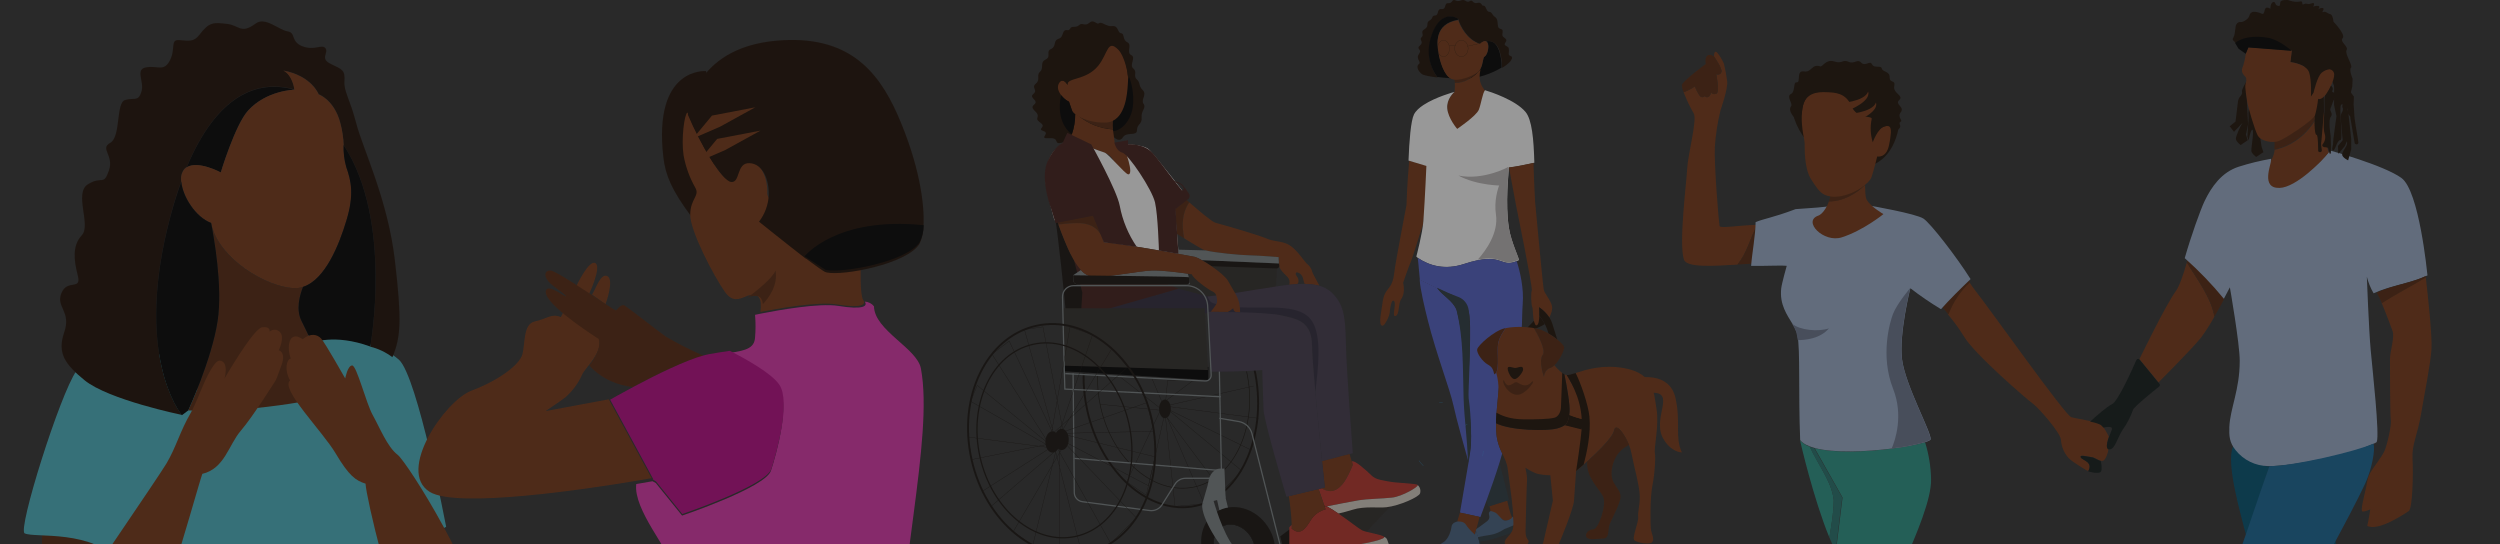 <?xml version="1.0" encoding="UTF-8"?>
<svg width="7343px" height="1599px" viewBox="0 0 7343 1599" version="1.1" xmlns="http://www.w3.org/2000/svg" xmlns:xlink="http://www.w3.org/1999/xlink">
    <rect x="0" y="0" width="7343" height="1599" fill="#333333" stroke="none"/>
    <title>testbg</title>
    <g id="testbg" stroke="none" stroke-width="1" fill="none" fill-rule="evenodd">
        <g id="sign-group" opacity="0.677" transform="translate(70, 63)" fill-rule="nonzero">
            <g id="sign" transform="translate(-0, -0)">
                <g id="bluesign" transform="translate(-0, -0)">
                    <path d="M304.414,1493.409 C221.841,1591.656 192.846,1832.691 156.414,1879.269 C159.313,1859.67 66.908,1945.572 70.816,1931.064 C81.027,1892.886 39.426,1523.825 58.209,1460.957 C87.708,1475.719 256.509,1485.137 304.414,1493.409 Z" id="Path" fill="#57280F"></path>
                    <path d="M1169.821,1530.306 C1191.901,1512.843 1215.557,1497.454 1240.486,1484.338 C1240.486,1484.338 1156.349,1043.396 1101.953,993.755 C1047.557,944.114 906.61,913.089 829.591,922.333 C798.961,1021.108 727.916,1080.12 618.107,1095.189 C545.033,1106.012 472.389,1073.093 432.55,1011.104 C425.724,1000.172 420.099,988.539 415.773,976.406 C364.936,976.406 317.021,967.162 284.739,943.608 C240.511,959.437 182.048,986.664 154.087,1026.933 C105.664,1096.329 -19.015,1493.202 2.464,1503.586 C32.712,1518.276 200.095,1489.276 289.569,1592.23 L289.569,1693.538 C248.899,1878.551 149.766,2349.885 172.516,2413.582 C175.852,2423.632 181.663,2432.688 189.419,2439.922 C230.597,2476.52 315.369,2428.145 387.431,2386.103 C471.695,2336.969 559.008,2296.572 651.66,2290.62 C774.178,2282.642 942.577,2304.55 1055.056,2371.666 C1106.529,2402.439 1165.881,2472.974 1165.881,2472.974 C1165.881,2472.974 1103.478,1865.128 1131.566,1738.493 C1228.793,1739.38 1168.932,1622.623 1169.821,1530.306 Z" id="Path" fill="#4DB7C5"></path>
                    <path d="M1082.557,986.207 C1063.178,971.518 1041.007,960.971 1017.414,955.217 C1017.414,955.217 1085.351,585.372 939.318,363.338 C938.611,341.096 935.329,319.012 929.54,297.531 C911.635,229.556 866.048,213.742 866.048,213.742 C866.048,213.742 846.111,159.796 762.682,143.854 C790.619,157.755 794.555,199.714 794.555,199.714 C686.491,169.616 567.506,215.4 478.871,427.104 C476.226,428.702 473.794,430.63 471.633,432.843 C463.321,443.173 459.975,456.662 462.49,469.7 C451.315,500.308 440.775,533.466 430.871,570.961 C322.045,976.897 458.172,1148.174 464.395,1155.698 L464.395,1155.698 C464.395,1155.698 248.52,1111.444 178.171,1053.672 C123.186,1008.526 96.773,975.877 118.488,913.386 C140.202,850.895 93.091,839.545 110.488,797.587 C127.885,755.628 170.298,791.593 158.361,745.681 C146.424,699.769 142.361,657.938 170.298,627.968 C198.234,597.998 146.424,504.134 188.202,478.245 C229.98,452.356 233.917,484.239 249.79,438.2 C265.663,392.16 221.98,374.433 253.854,356.451 C285.727,338.469 269.727,238.739 297.536,230.704 C325.346,222.669 335.632,236.698 345.283,206.728 C354.934,176.758 325.473,140.793 359.251,134.799 C393.029,128.805 410.934,148.828 428.839,114.777 C446.744,80.726 428.839,52.668 456.395,54.709 C483.95,56.749 498.68,61.468 516.077,38.767 C544.776,0.508 558.109,3.058 595.824,7.012 C633.538,10.965 636.84,38.767 681.285,5.864 C708.967,-14.669 748.968,24.994 774.619,29.075 C800.27,33.156 782.619,59.045 818.428,72.946 C854.238,86.847 876.08,65.039 886.111,78.94 C896.143,92.841 868.207,108.91 901.985,124.979 C935.762,141.049 943.763,142.962 941.731,174.845 C939.699,206.728 957.096,224.837 976.525,299.699 C995.953,374.561 1068.97,522.881 1089.795,700.917 C1110.621,878.952 1107.319,927.415 1082.557,986.207 Z" id="Path" fill="#1E0E04"></path>
                    <path d="M794.301,200.351 C794.301,200.351 712.269,202.392 658.554,261.567 C620.459,303.525 578.173,443.428 578.173,443.428 C578.173,443.428 512.649,407.847 478.617,427.869 C567.252,216.038 686.237,169.998 794.301,200.351 Z" id="Path" fill="#000000"></path>
                    <path d="M947.318,585.627 C926.366,654.24 885.349,758.434 820.333,779.477 C811.433,782.512 802.037,783.81 792.651,783.303 C712.523,779.349 574.617,698.239 551.379,596.723 L550.363,591.749 C504.268,574.404 466.807,513.826 462.744,470.593 C460.229,457.554 463.575,444.066 471.887,433.736 C474.048,431.523 476.48,429.594 479.125,427.997 C513.284,407.974 578.681,443.556 578.681,443.556 C578.681,443.556 620.967,303.27 659.062,261.694 C712.777,202.519 794.809,200.479 794.809,200.479 C794.809,200.479 789.857,158.393 762.428,144.492 C845.857,160.433 865.794,214.38 865.794,214.38 C865.794,214.38 911.508,230.321 929.286,298.169 C935.084,319.308 938.45,341.046 939.318,362.955 C938.481,384.876 941.139,406.791 947.191,427.869 C961.286,467.915 971.191,507.705 947.318,585.627 Z" id="Path" fill="#793816"></path>
                    <path d="M919.762,1096.396 C919.762,1096.396 697.412,1151.49 482.807,1142.562 C482.807,1142.562 551.252,995.9 569.157,880.483 C585.284,776.926 556.459,625.418 550.871,596.595 C574.237,698.621 712.142,779.222 792.143,783.175 C801.529,783.683 810.925,782.384 819.825,779.349 C809.032,806.514 799.127,846.814 815,878.952 C842.048,932.899 919.762,1096.396 919.762,1096.396 Z" id="Path" fill="#57280F"></path>
                    <path d="M569.157,880.483 C551.252,995.262 482.807,1142.562 482.807,1142.562 L464.268,1156.591 L464.268,1156.591 C458.045,1149.067 322.045,978.045 430.744,571.854 C440.648,534.997 451.188,501.328 462.363,470.593 C466.426,513.826 503.887,574.404 549.982,591.749 L550.998,596.723 C556.713,625.928 585.157,776.926 569.157,880.483 Z" id="Path" fill="#000000"></path>
                    <path d="M1017.541,954.834 C910.873,915.809 846.238,944.249 846.238,944.249 C846.238,944.249 842.048,933.026 815.254,879.08 C799.254,846.814 809.286,806.641 820.079,779.477 C885.476,758.562 926.493,654.367 947.064,585.627 C970.937,507.832 961.032,467.915 947.064,427.869 C941.012,406.791 938.354,384.876 939.191,362.955 C1085.351,584.862 1017.541,954.834 1017.541,954.834 Z" id="Path" fill="#000000"></path>
                    <path d="M757.032,1008.925 C743.409,1046.943 740.226,1053.279 740.226,1053.279 C740.226,1053.279 673.259,1160.363 637.356,1202.056 C601.454,1243.749 589.868,1313.321 524.302,1328.782 C509.151,1369.714 331.421,2025.775 264.327,2039.588 C-14.491,2096.108 78.321,1808.313 153.691,1691.472 C157.001,1686.403 395.587,1337.399 418.758,1298.621 C446.895,1251.606 458.735,1203.703 490.054,1150.098 C501.512,1130.582 521.883,1079.892 521.883,1079.892 C521.883,1079.892 555.366,996.253 574.591,996.253 C603.873,997.646 589.359,1049.097 589.359,1049.097 C589.359,1049.097 673.768,902.729 699.486,898.547 C725.203,894.365 721.893,911.219 721.893,911.219 C726.124,907.267 731.794,905.207 737.588,905.519 C743.382,905.83 748.796,908.484 752.576,912.867 C767.217,928.961 748.629,965.712 748.629,965.712 C748.629,965.712 770.654,970.907 757.032,1008.925 Z" id="Path" fill="#793816"></path>
                    <path d="M1140.247,1835.306 C1082.828,1722.013 1005.294,1398.101 1003.639,1357.549 C975.12,1348.804 954.878,1334.611 915.919,1268.84 C876.961,1203.069 751.812,1078.751 782.112,1054.547 C763.652,1021.978 772.819,991.183 784.149,990.423 C771.418,956.841 778.038,904.883 819.034,933.396 C842.587,914.134 861.938,919.203 873.269,931.369 C884.6,943.534 943.929,1048.464 943.929,1048.464 C943.929,1048.464 951.058,1010.446 964.426,1010.446 C977.794,1010.446 1005.294,1121.458 1024.773,1156.054 C1044.252,1190.65 1067.678,1249.831 1097.342,1272.262 C1127.006,1294.692 1344.713,1642.556 1347.005,1784.362 C1349.296,1926.169 1197.665,1948.599 1140.247,1835.306 Z" id="Path" fill="#793816"></path>
                </g>
                <g id="pinksign" transform="translate(1158.984, 54.351)">
                    <path d="M844.641,91.424 C844.641,91.424 688.318,77.924 719.481,345.112 C725.739,398.092 744.257,441.392 800.58,517.422 C936.979,363.579 844.641,91.424 844.641,91.424 Z" id="Path" fill="#1E0E04"></path>
                    <path d="M549.461,776.133 C549.461,776.133 532.613,764.254 509.893,747.754 C519.21,736.271 533.761,685.453 553.801,693.24 C577.159,702.216 549.461,776.133 549.461,776.133 Z" id="Path" fill="#793816"></path>
                    <path d="M501.496,745.697 L464.231,722.138 C464.231,722.138 501.237,643.867 519.869,655.582 C538.502,667.297 501.496,745.697 501.496,745.697 Z" id="Path" fill="#793816"></path>
                    <path d="M684.931,1287.419 L682.522,1287.419 C676.565,1288.43 659.708,1291.463 635.119,1295.633 C496.964,1318.759 113.679,1376.888 33.321,1327.478 C-65.162,1266.821 78.57,1058.946 155.759,1030.134 C232.949,1001.322 296.829,955.071 305.448,923.352 C314.067,891.634 306.843,834.01 342.332,826.681 C377.821,819.351 390.876,802.039 418.38,814.044 C423.45,804.693 430.041,791.171 437.393,776.133 C441.686,783.33 445.497,790.802 448.8,798.501 C458.94,823.774 493.669,851.954 529.918,874.953 C544.368,916.781 488.472,963.411 480.74,983.251 C469.324,1008.671 452.551,1031.341 431.562,1049.721 C417.113,1061.22 373.132,1090.159 373.132,1090.159 L559.07,1055.534 L684.931,1287.419 Z" id="Path" fill="#793816"></path>
                    <path d="M1445.032,2271.02 C1445.032,2271.02 806.247,2539.463 660.621,2354.964 C635.861,2323.643 745.623,1545.323 745.623,1545.323 C736.689,1497.391 630.756,1379.337 639.818,1304.396 C664.578,1300.338 681.553,1297.295 687.551,1296.154 L697.251,1301.48 L774.467,1397.09 C774.467,1397.09 1019.388,1314.54 1035.469,1265.214 C1051.55,1215.887 1092.392,1069.683 1058.825,1018.961 C1037.383,986.5 963.614,945.035 913.455,919.421 C960.933,912.066 986.715,905.979 988.757,874.025 C990.676,851.833 990.676,829.518 988.757,807.326 L1008.539,803.268 C1056.273,793.885 1178.031,771.948 1233.678,781.205 C1303.618,792.744 1321.104,782.726 1311.021,768.524 C1321.635,769 1331.514,774.046 1338.078,782.346 C1339.099,852.975 1464.942,905.472 1475.918,965.07 C1514.207,1169.224 1404.446,1573.727 1401.638,1962.507 C1400.234,2156.643 1445.032,2271.02 1445.032,2271.02 Z" id="Path" fill="#DF35AE"></path>
                    <path d="M1229.207,776.721 C1173.651,767.391 1052.089,789.503 1004.433,798.961 C1005.861,790.218 1006.203,781.331 1005.452,772.503 C1004.178,760.872 999.845,751.158 989.014,748.985 C979.22,747.842 969.305,749.574 960.471,753.97 C941.231,761.511 922.244,770.586 900.328,740.166 C868.217,694.919 798.389,561.992 798.389,513.805 C798.389,465.619 827.569,458.334 813.043,433.537 C796.449,404.246 784.903,372.356 778.893,339.21 C771.375,289.618 781.442,217.53 790.106,213.056 C826.55,299.204 886.184,408.741 913.835,411.681 C941.485,414.621 928.488,354.675 967.735,356.081 C1006.981,357.487 1025.967,405.801 1024.565,451.048 C1023.164,496.295 1299.163,661.304 1299.163,661.304 L1299.163,659.898 C1299.163,659.898 1296.232,749.369 1306.298,763.556 L1306.298,763.556 C1316.492,778.127 1299.035,788.352 1229.207,776.721 Z" id="Path" fill="#793816"></path>
                    <path d="M1483.472,547.543 C1483.44,565.407 1479.4,583.036 1471.648,599.132 C1434.27,658.472 1247.382,693.415 1199.706,682.996 C1197.128,682.481 1194.642,681.581 1192.332,680.327 C1183.433,675.245 1162.837,660.251 1138.427,642.207 L1137.41,642.207 C1079.436,597.353 1000.358,533.82 1000.358,533.82 C1017.532,511.477 1027.508,484.447 1028.964,456.309 C1030.489,411.328 1011.673,363.424 972.389,361.899 C933.104,360.374 946.199,419.968 918.611,417.173 C891.022,414.378 827.582,305.355 791.475,219.712 C791.475,219.712 803.426,23.649 1052.357,2.048 C1259.714,-15.996 1348.709,87.563 1407.445,219.712 C1470.758,364.186 1487.413,481.214 1483.472,547.543 Z" id="Path" fill="#1E0E04"></path>
                    <path d="M726.805,871.395 C711.062,860.129 682.114,837.724 656.213,817.85 C630.312,797.976 610.506,783.039 605.427,779.875 C593.873,774.052 583.716,794.305 579.272,794.305 C574.828,794.305 407.235,677.214 387.809,677.214 C368.384,677.214 367.241,696.709 388.571,716.329 C400.125,726.962 435.04,749.748 433.263,752.786 C431.485,755.824 385.397,718.987 375.875,733.418 C355.814,764.052 493.19,855.066 529.375,878.231 L529.375,878.231 C539.786,910.89 501.824,956.207 501.824,956.207 C519.587,975.685 541.201,991.287 565.306,1002.031 C585.825,1011.139 607.617,1017.073 629.931,1019.626 L629.931,1019.626 C692.017,986.461 782.289,941.65 837.137,927.473 C799.29,910.951 762.449,892.227 726.805,871.395 L726.805,871.395 Z" id="Path" fill="#57280F"></path>
                    <path d="M1036.599,1259.916 C1020.481,1309.371 775.002,1392.475 775.002,1392.475 L697.61,1296.37 L687.888,1291.017 L690.318,1291.017 L563.165,1056.618 C563.165,1056.618 592.075,1039.921 632.754,1018.38 L632.754,1018.38 C695.307,984.985 786.259,939.865 841.52,925.589 C845.87,924.442 850.091,923.55 854.313,922.785 C877.21,918.579 897.422,915.647 914.691,913.098 L914.691,913.098 C964.964,938.59 1038.774,980.397 1060.393,1013.154 C1093.652,1063.373 1052.717,1210.462 1036.599,1259.916 Z" id="Path" fill="#BA0A87"></path>
                    <path d="M1011.699,776.133 C1010.419,764.227 1006.067,754.282 995.186,752.058 C985.347,750.888 975.387,752.661 966.513,757.161 C994.29,736.095 1041.14,698.542 1048.692,677.214 C1057.013,719.477 1029.62,756.899 1011.699,776.133 Z" id="Path" fill="#57280F"></path>
                    <path d="M1484.016,544.116 C1483.984,561.436 1479.897,578.528 1472.056,594.133 C1434.244,651.666 1245.188,685.544 1196.959,675.442 L1196.188,675.442 L1134.97,635.897 L1133.941,635.897 C1133.941,635.897 1226.154,517.629 1484.016,544.116 Z" id="Path" fill="#000000"></path>
                    <polygon id="Path" fill="#793816" points="806.696 289.148 862.252 222.187 989.344 197.838 886.097 254.696"></polygon>
                    <polygon id="Path" fill="#793816" points="821.917 357.63 877.472 290.67 1004.565 266.32 901.318 323.178"></polygon>
                </g>
            </g>
        </g>
        <g id="blind-group" opacity="0.68" transform="translate(4053.392, 0)">
            <g id="blind" transform="translate(0.608, 0)">
                <path d="M356.588,198.392 C324.358,217.878 287.943,229.346 250.387,231.836 C246.923,231.836 242.902,232.05 238.454,232.05 C254.33,228.432 269.552,222.372 283.578,214.085 C301.285,203.366 300.9,175.496 304.963,166.92 C314.501,163.576 320.788,138.493 316.383,127.43 C315.584,124.965 314.1,122.778 312.106,121.128 C318.549,119.596 325.33,120.513 331.139,123.7 C346.836,131.246 356.588,163.661 356.588,198.392 Z" id="Path" fill="#000000" fill-rule="nonzero"></path>
                <path d="M293.146,203.591 C280.45,212.391 255.317,217.626 243.827,218.77 C233.936,219.711 223.961,218.801 214.39,216.086 C214.993,221.718 218.909,236.633 219.038,242.968 C249.378,243.76 273.478,227.613 293.146,203.591 Z" id="Path" fill="#57280F" fill-rule="nonzero"></path>
                <path d="M294.66,203.591 C275.145,226.919 249.268,244.426 219.164,243.698 C219.462,252.508 219.219,261.328 218.438,270.108 L218.438,270.108 C216.816,271.52 194.568,290.696 197.088,318.903 C199.65,348.224 208.873,400.615 208.873,400.615 C208.873,400.615 304.225,371.594 311.356,353.531 C318.06,336.41 299.357,279.91 306.83,269.722 C307.316,269.047 307.745,268.331 308.111,267.582 C296.197,250.418 287.23,236.464 294.66,203.591 Z" id="Path" fill="#793816" fill-rule="nonzero"></path>
                <g id="Group" transform="translate(0, 264.888)" fill-rule="nonzero">
                    <path d="M378.465,1204.181 L373.194,1205.809 L320.788,1222.3 L317.66,1223.285 L312.304,1204.995 C324.088,1172.784 338.014,1124.982 349.027,1088.702 L378.465,1204.181 Z" id="Path" fill="#2C3A42"></path>
                    <path d="M483.363,686.837 C479.078,691.42 444.797,705.555 443.169,705.298 C443.169,705.298 421.744,706.84 424.829,704.955 C427.914,703.071 451.225,676.899 454.824,673.773 C456.796,678.955 466.651,675.743 466.994,661.779 C473.159,669.647 478.635,678.03 483.363,686.837 Z" id="Path" fill="#1E1006"></path>
                    <path d="M140.216,222.135 C140.216,222.135 135.203,321.166 126.076,392.527 L126.076,392.527 C113.478,430.092 95.138,492.287 90.553,502.31 C83.825,516.916 67.285,565.746 67.285,565.746 C67.285,565.746 75.212,594.83 61.457,613.848 C52.887,625.499 56.701,659.38 45.474,663.064 L45.474,663.064 C44.621,663.359 43.711,663.447 42.817,663.321 C34.247,662.165 50.573,618.26 37.718,618.26 C31.805,618.26 28.119,646.83 27.605,655.311 C26.65,660.524 24.917,665.563 22.463,670.26 L21.263,672.873 C15.564,684.31 10.337,693.048 5.237,691.591 C-6.418,688.25 4.809,642.247 6.266,627.941 C7.723,613.634 11.194,598.214 21.692,585.792 C32.19,573.371 38.618,561.035 41.36,535.035 C44.103,509.035 77.14,337.272 77.14,337.272 C77.14,337.272 79.026,270.923 85.196,207.058 L140.216,222.135 Z" id="Path" fill="#793816"></path>
                    <path d="M378.122,405.42 C384.764,447.825 410.089,498.112 406.96,499.397 C404.946,500.254 404.175,500.853 400.961,502.053 C356.868,520.214 360.211,484.919 287.408,499.268 C273.539,502.127 259.858,505.831 246.443,510.362 C190.737,528.738 145.144,516.145 110.307,492.501 L110.307,492.501 L106.022,488.689 C106.022,488.689 124.362,419.341 126.761,384.474 C131.818,312.728 135.588,222.521 135.588,222.521 L83.054,206.715 C85.282,149.404 89.824,90.122 99.08,71.404 C104.179,61.038 114.635,51.572 127.404,43.219 C162.97,20.046 216.062,5.526 218.29,4.926 C216.619,6.382 194.336,25.529 196.865,53.756 C199.436,83.097 226.089,113.723 226.089,113.723 C226.089,113.723 282.523,75.558 289.636,57.311 C296.363,40.178 300.134,10.194 307.633,0 C324.173,4.969 397.105,28.741 426.586,63.651 C445.612,86.181 450.796,142.979 452.682,213.054 C435.542,217.124 403.575,224.277 384.55,226.461 C382.15,226.761 379.879,226.975 377.994,227.061 C377.608,242.181 366.638,332.946 378.122,405.42 Z" id="Path" fill="#FFFFFF"></path>
                    <path d="M496.775,667.433 C488.79,655.611 478.607,645.432 466.78,637.45 C466.78,637.45 467.68,649.272 467.294,661.822 C466.951,675.786 465.066,690.563 458.724,690.863 C455.51,690.863 454.439,686.88 452.682,681.74 C447.411,667.947 449.125,642.204 446.726,637.45 C443.469,630.939 441.841,596.843 445.14,588.405 C448.44,579.967 398.819,337.786 398.819,337.786 L378.122,226.932 C397.148,224.705 432.842,217.638 450.111,213.526 C451.868,274.82 455.039,329.433 455.039,329.433 C455.039,329.433 477.621,572.685 480.278,585.664 C482.934,598.642 500.674,615.647 504.617,634.708 C506.245,643.532 502.774,655.911 496.775,667.433 Z" id="Path" fill="#793816"></path>
                    <path d="M519.914,732.155 C511.625,725.69 502.938,719.753 493.904,714.379 C491.57,704.796 488.043,695.543 483.406,686.837 C478.733,678.037 473.314,669.653 467.208,661.779 C467.594,649.229 466.694,637.407 466.694,637.407 C478.521,645.389 488.704,655.568 496.689,667.39 C500.131,672.626 502.881,678.284 504.874,684.224 C510.53,701.486 516.272,720.033 519.914,732.155 Z" id="Path" fill="#1E1006"></path>
                    <path d="M401.518,504.194 C401.261,503.466 401.047,502.738 400.833,502.095 C349.712,523.127 362.267,472.112 246.314,510.405 C190.608,528.781 145.016,516.188 110.178,492.544 L110.178,492.544 C112.749,511.476 113.82,532.979 116.477,557.222 C138.331,568.273 183.967,591.018 218.247,604.682 C243.018,614.435 260.131,637.364 262.426,663.878 C269.282,745.262 253.641,893.937 255.998,907.473 C258.998,924.863 272.539,1009.588 264.568,1060.86 C263.197,1069.812 261.355,1081.163 259.341,1093.799 C251.499,1140.916 240.186,1206.151 235.901,1230.866 L234.187,1240.761 L287.279,1252.326 L294.178,1253.825 C294.178,1253.825 301.934,1233.651 312.304,1205.081 C324.13,1172.87 339.214,1130.036 350.441,1093.713 C353.354,1084.29 355.968,1075.252 358.282,1067.028 C350.242,1051.442 344.759,1034.666 342.042,1017.341 C340.425,1004.443 339.809,991.44 340.199,978.448 C340.457,963.242 341.528,947.522 342.813,932.916 C344.656,911.499 346.884,892.695 347.441,881.13 C348.47,861.212 396.719,703.799 414.888,704.527 C417.287,690.563 416.173,655.954 418.573,626.27 C422.087,581.937 410.646,532.936 401.518,504.194 Z" id="Path" fill="#5461C8"></path>
                    <path d="M277.638,1305.183 C277.638,1305.183 258.226,1295.074 251.07,1282.695 C243.914,1270.316 226.174,1266.761 226.174,1266.761 L234.187,1240.718 L291.264,1253.14 C291.393,1259.094 277.638,1305.183 277.638,1305.183 Z" id="Path" fill="#793816"></path>
                    <path d="M294.349,1335.637 C293.707,1340.863 276.224,1356.326 268.639,1357.054 C261.055,1357.782 207.92,1362.837 200.764,1360.952 C193.608,1359.067 161.856,1351.871 162.499,1348.102 C163.141,1344.333 171.626,1336.023 185.809,1327.585 C199.993,1319.146 208.177,1294.346 209.42,1282.01 C210.662,1269.674 226.56,1266.975 226.56,1266.975 C226.56,1266.975 244.986,1264.405 252.27,1276.827 C259.555,1289.249 277.981,1305.44 277.981,1305.44 C277.981,1305.44 279.095,1300.428 281.323,1294.046 C282.908,1299.314 285.908,1306.553 287.75,1312.893 C289.25,1318.375 290.621,1323.601 291.478,1327.499 C291.478,1327.499 291.478,1327.499 291.478,1327.499 C291.478,1327.499 291.478,1328.27 291.736,1328.613 C291.864,1330.754 294.435,1334.824 294.349,1335.637 Z" id="Path" fill="#486383"></path>
                    <path d="M274.767,1363.908 C266.882,1373.674 239.372,1373.288 222.232,1372.817 C201.235,1372.217 161.856,1369.305 159.242,1361.466 C157.787,1356.687 158.923,1351.495 162.241,1347.759 C161.599,1351.657 191.38,1355.898 205.092,1357.183 C224.998,1358.114 244.948,1356.951 264.611,1353.713 C276.652,1350.629 291.307,1338.336 291.95,1333.11 C291.665,1330.702 291.236,1328.313 290.664,1325.957 C290.664,1325.957 291.693,1325.1 291.907,1325.057 C295.335,1328.913 295.763,1334.866 295.763,1341.42 C295.721,1350.586 282.651,1354.227 274.767,1363.908 Z" id="Path" fill="#2C3A42"></path>
                    <path d="M389.52,1259.137 L390.077,1261.064 C383.993,1263.206 368.652,1266.461 362.31,1262.82 C353.183,1257.595 336.257,1243.288 327.773,1240.675 C326.001,1239.998 324.59,1238.618 323.873,1236.863 C323.971,1231.832 322.9,1226.847 320.745,1222.3 L373.151,1205.809 C373.151,1205.809 381.85,1249.328 389.52,1259.137 Z" id="Path" fill="#793816"></path>
                    <path d="M389.135,1297.301 C384.293,1299.443 375.294,1304.155 371.994,1305.183 C366.124,1307.153 327.987,1319.96 316.889,1321.931 C309.347,1323.258 296.792,1325.143 290.664,1326.471 C290.407,1326.128 288.736,1318.118 287.236,1312.636 C294.607,1311.008 309.861,1307.796 324.43,1305.868 C344.613,1303.212 365.224,1288.735 365.224,1288.735 L390.935,1277.512 C390.977,1285.265 389.52,1291.819 389.135,1297.301 Z" id="Path" fill="#2C3A42"></path>
                    <path d="M540.311,755.97 C540.311,765.179 526.599,793.749 511.858,808.013 C508.582,811.553 504.494,814.243 499.946,815.852 C481.692,821.077 481.006,842.58 481.006,842.58 C481.006,842.58 463.866,795.034 477.107,777.473 C487.348,763.595 462.409,717.506 451.396,698.916 C452.639,698.916 453.796,699.216 455.081,699.259 C461.649,700.394 468.092,702.159 474.321,704.527 C481.025,707.36 487.525,710.652 493.775,714.379 C502.81,719.753 511.497,725.69 519.786,732.155 L519.786,732.155 C531.612,741.45 540.311,750.616 540.311,755.97 Z" id="Path" fill="#57280F"></path>
                    <path d="M392.991,1277.641 L365.267,1288.863 C365.267,1288.863 344.656,1303.17 324.473,1305.997 C309.904,1307.924 294.478,1311.094 287.279,1312.764 C285.437,1306.425 282.437,1299.186 280.852,1293.917 C281.409,1292.375 281.709,1290.919 282.223,1289.12 C292.121,1281.796 308.576,1270.702 315.303,1264.662 C325.716,1255.282 317.232,1245.387 319.588,1240.804 C320.477,1238.337 322.65,1236.56 325.245,1236.178 C328.954,1237.009 332.56,1238.244 336,1239.861 C344.57,1242.474 352.926,1257.723 362.01,1262.949 C368.438,1266.59 384.978,1261.792 388.663,1252.926 C392.991,1250.399 392.991,1271.944 392.991,1277.641 Z" id="Path" fill="#486383"></path>
                    <path d="M511.858,808.056 C508.582,811.596 504.494,814.286 499.946,815.894 C481.692,821.12 481.006,842.623 481.006,842.623 C481.006,842.623 463.866,795.077 477.107,777.516 C487.348,763.637 462.409,717.549 451.396,698.959 L451.396,698.959 C449.628,698.699 447.881,698.313 446.169,697.802 L446.169,697.802 C437.941,696.689 429.028,695.875 419.944,695.532 C402.807,694.664 385.627,695.756 368.738,698.787 C361.11,709.067 348.855,727.957 346.241,745.647 C342.813,768.349 350.269,813.324 340.585,829.687 C345.39,846.39 347.715,863.708 347.484,881.087 C346.927,892.652 342.985,931.203 341.142,952.448 C353.997,959.216 383.65,980.718 429.457,980.718 C499.26,980.718 541.125,958.488 541.125,958.488 L534.869,830.758 C526.249,824.217 518.514,816.586 511.858,808.056 Z" id="Path" fill="#793816"></path>
                    <path d="M402.633,894.794 C379.15,895.137 358.454,864.125 361.41,853.031 C363.253,846.135 366.295,867.38 377.051,866.738 C387.806,866.095 393.034,857.572 398.905,857.572 C404.775,857.572 414.716,868.366 428.171,866.738 C441.626,865.11 444.197,853.888 448.74,855.344 C453.282,856.801 426.072,894.451 402.633,894.794 Z" id="Path" fill="#57280F"></path>
                    <path d="M394.619,848.534 C384.507,848.534 376.879,829.944 375.037,822.833 C370.495,804.972 388.449,816.066 396.805,815.894 C405.161,815.723 419.987,805.657 419.687,820.863 C419.644,827.031 404.732,848.534 394.619,848.534 Z" id="Path" fill="#1E1006"></path>
                    <path d="M346.113,745.562 C342.685,768.263 350.141,813.239 340.457,829.601 C339.233,831.868 337.33,833.696 335.014,834.827 C331.072,819.835 329.787,813.41 315.432,805.486 C301.077,797.562 282.823,772.89 284.794,761.196 C286.765,749.502 334.543,706.583 365.395,699.387 L368.609,698.745 C360.982,708.982 348.727,727.871 346.113,745.562 Z" id="Path" fill="#57280F"></path>
                    <path d="M806.627,1065.4 C803.713,1051.736 819.482,981.361 811.555,936.428 C803.627,891.496 806.327,832.814 717.069,816.494 C653.265,804.843 603.773,821.163 574.077,830.715 C588.432,857.443 552.052,986.544 541.768,984.059 C534.768,988.574 527.042,991.848 518.929,993.74 C493.218,1001.193 385.792,1001.064 340.285,978.277 C339.883,991.269 340.499,1004.273 342.128,1017.17 C344.867,1034.503 350.349,1051.289 358.368,1066.899 C365.653,1082.148 372.723,1095.941 374.608,1113.631 C376.751,1134.02 397.79,1262.306 389.22,1289.934 C382.493,1311.693 358.368,1319.917 367.795,1334.738 C377.222,1349.558 395.048,1341.163 406.789,1347.588 C418.53,1354.013 432.156,1336.494 435.456,1328.013 C438.755,1319.532 426.415,1322.359 426.886,1293.746 C427.357,1265.133 430.1,1160.491 431.171,1146.87 C432.242,1133.249 426.329,1108.791 426.329,1108.791 C436.897,1116.004 448.291,1121.929 460.266,1126.438 C473.203,1129.385 486.421,1130.922 499.689,1131.021 L507.102,1205.852 C507.102,1205.852 485.677,1298.458 482.12,1314.349 C474.321,1350.158 468.451,1352.899 459.324,1360.609 C450.197,1368.319 448.225,1389.265 459.924,1389.265 C471.622,1389.265 480.792,1381.469 493.176,1384.725 C505.559,1387.98 516.015,1397.104 522.528,1380.184 C529.041,1363.265 519.914,1343.048 525.785,1330.026 C531.655,1317.005 567.693,1229.025 569.149,1205.809 C573.434,1140.959 575.234,1118.814 575.234,1118.814 L575.534,1118.171 L575.234,1118.814 C575.234,1118.814 589.246,1107.12 607.372,1090.758 C638.953,1062.273 682.96,1019.483 686.645,999.651 C691.402,974.293 717.112,1008.217 730.524,1041.756 C733.561,1049.19 735.899,1056.891 737.509,1064.758 C744.665,1102.537 761.591,1161.861 762.276,1191.202 C762.962,1220.543 755.763,1239.433 757.734,1253.74 C759.705,1268.046 738.195,1315.634 746.636,1322.273 C755.078,1328.913 790.986,1336.623 798.785,1327.499 C806.584,1318.375 796.214,1301.456 794.886,1288.435 C793.557,1275.413 792.229,1196.557 799.428,1161.347 C806.627,1126.138 809.369,1079.107 806.627,1065.4 Z" id="Path" fill="#793816"></path>
                    <path d="M597.259,966.84 C595.931,976.135 593.917,986.372 591.689,996.524 C580.591,993.697 557.751,987.957 541.639,984.102 C549.952,978.062 553.038,969.453 555.094,953.69 C568.741,959.289 582.849,963.689 597.259,966.84 Z" id="Path" fill="#1E1006"></path>
                    <path d="M598.288,958.53 C597.988,961.186 597.688,963.97 597.259,966.84 C582.833,963.678 568.71,959.263 555.052,953.647 C555.394,951.334 555.652,948.85 555.951,946.194 C558.223,924.178 547.724,867.552 540.997,834.57 C543.155,835.631 545.47,836.34 547.853,836.669 C564.264,863.954 601.373,929.532 598.288,958.53 Z" id="Path" fill="#793816"></path>
                    <path d="M555.951,946.194 C555.652,948.85 555.394,951.377 555.052,953.647 C553.038,969.41 549.91,978.02 541.597,984.059 C534.596,988.574 526.87,991.848 518.757,993.74 C492.833,1001.193 385.621,1001.064 340.114,978.277 C340.005,967.966 340.449,957.657 341.442,947.394 C354.297,954.161 377.694,966.84 423.501,966.84 C462.666,966.84 493.604,966.326 511.301,962.171 C523.642,959.301 530.37,944.395 530.841,931.759 L534.698,830.758 C536.675,832.198 538.767,833.473 540.954,834.57 C547.724,867.552 558.094,924.178 555.951,946.194 Z" id="Path" fill="#1E1006"></path>
                    <path d="M693.459,1075.166 C677.175,1103.865 675.847,1134.448 685.66,1152.267 C695.473,1170.086 705.842,1177.667 705.842,1194.629 C705.842,1211.591 681.76,1256.181 674.562,1273.143 C667.363,1290.105 674.562,1315.977 655.665,1316.791 C636.767,1317.604 611.614,1322.616 605.744,1312.85 C599.873,1303.084 612,1290.062 626.312,1289.763 C640.624,1289.463 665.392,1219.387 654.979,1194.629 C645.809,1172.913 603.987,1138.26 607.843,1090.972 C639.424,1062.487 683.432,1019.697 687.117,999.865 C691.873,974.507 717.583,1008.432 730.996,1041.97 C715.551,1049.198 702.518,1060.724 693.459,1075.166 L693.459,1075.166 Z" id="Path" fill="#57280F"></path>
                    <path d="M547.853,836.669 L548.067,836.669 C553.295,837.226 562.036,834.527 573.777,830.715 C588.132,857.443 610.843,922.936 614.442,958.488 C619.37,1007.232 606.558,1066.257 597.516,1099.581 C584.19,1111.232 576.091,1117.443 575.363,1118.771 C575.877,1117.015 589.332,1026.507 591.517,996.481 C597.259,920.151 564.264,863.954 547.853,836.669 Z" id="Path" fill="#1E1006"></path>
                </g>
                <path d="M166.967,845.859 C146.696,836.325 127.842,826.918 115.946,820.933 C116.633,846.885 131.75,909.094 139.824,941.033 C164.648,1039.884 204.245,1141.685 214.81,1189.784 C223.399,1230.274 249.983,1324.122 258.143,1352.897 C254.965,1206.673 261.278,1056.858 224.645,910.976 C214.337,883.612 184.661,870.101 166.967,845.859 Z" id="Path" fill="#5461C8" fill-rule="nonzero"></path>
                <path d="M259.715,1169.712 C257.137,1155.175 269.856,986.436 259.715,910.493 C257.456,892.863 245.518,877.97 228.779,871.9 C210.819,865.425 187.788,855.176 166.262,845.013 C184.007,869.327 213.526,882.878 223.967,910.279 C245.193,994.97 242.228,1082.448 244.849,1168.254 C246.739,1230.732 256.149,1291.709 257.481,1353.502 L258.555,1357.275 C260.618,1344.625 262.465,1333.262 263.84,1324.299 C271.488,1273.142 262.723,1187.079 259.715,1169.712 Z" id="Path" fill="#2C3A42" fill-rule="nonzero"></path>
                <path d="M754.741,1110.467 C754.741,1110.467 849.169,1088.423 867.243,1169.038 C883.394,1241.152 864.636,1282.805 886,1328.816 C873.182,1328.816 846.605,1318.136 830.027,1286.095 C798.707,1225.601 870.148,1150.412 796.144,1153.658 L754.741,1110.467 Z" id="Path" fill="#793816" fill-rule="nonzero"></path>
                <path d="M406.636,762.608 C404.614,763.464 403.839,764.063 400.612,765.261 C356.334,783.405 359.691,748.145 286.583,762.48 C310.766,735.35 347.771,683.872 339.983,630.383 C328.494,552.204 377.763,490.37 377.763,490.37 C377.333,505.647 366.317,596.279 377.763,668.724 C384.347,711.088 409.777,761.325 406.636,762.608 Z" id="Path" fill="#BDB8B8" fill-rule="nonzero"></path>
                <path d="M376.277,490.37 C376.277,490.37 303.44,530.707 229.704,515.663 C285.402,545.796 357.853,545.098 357.853,545.098 L376.277,490.37 Z" id="Path" fill="#BDB8B8" fill-rule="nonzero"></path>
                <path d="M382.062,180.381 C375.06,187.867 366.913,194.18 357.928,199.082 C357.928,164.302 348.086,131.757 332.254,124.406 C326.442,121.21 319.658,120.291 313.212,121.826 C308.933,118.645 302.642,121.482 293.528,128.49 C255.401,117.441 233.278,71.999 230.411,58.629 C230.224,57.84 230.123,57.032 230.112,56.221 C210.214,42.894 168.151,40.314 147.91,118.086 C137.574,155.849 145.17,196.291 168.493,227.672 C145.985,224.877 127.028,221.223 122.065,217.354 C110.64,208.455 104.948,194.353 113.506,188.12 C122.065,181.886 103.151,173.287 113.849,158.455 C124.547,143.623 103.536,145.128 116.801,133.649 C130.067,122.17 112.522,117.312 121.594,109.187 C130.666,101.061 115.689,93.968 130.452,85.455 C145.215,76.943 132.677,66.969 144.829,60.305 C156.982,53.642 149.622,45.86 161.432,45.473 C173.243,45.086 164.898,25.482 180.346,26.6 C195.793,27.718 186.551,8.457 199.816,9.403 C213.081,10.349 209.786,-3.924 220.826,1.235 C231.866,6.394 237.429,-1.001 244.746,0.117 C252.064,1.235 254.717,8.715 263.531,3.083 C272.346,-2.549 270.934,11.983 285.312,8.629 C299.69,5.276 295.625,17.228 303.37,16.755 C311.115,16.282 311.243,34.596 319.887,34.768 C328.531,34.94 328.103,43.839 337.003,49.729 C345.904,55.619 343.978,65.636 345.861,77.158 C347.744,88.68 360.966,80.898 359.512,93.839 C358.057,106.779 357.8,105.662 367.471,113.099 C377.141,120.537 359.597,128.318 367.471,133.477 C375.344,138.636 377.954,137.475 377.954,147.707 C377.954,157.939 375.344,161.68 381.806,163.872 C388.267,166.065 389.636,169.59 382.062,180.381 Z" id="Path" fill="#1E0E04" fill-rule="nonzero"></path>
                <path d="M207.931,229.861 C194.593,228.962 180.437,227.636 167.442,226.052 C143.99,194.813 136.352,154.554 146.746,116.963 C167.141,39.501 209.394,42.069 229.403,55.378 C229.414,56.186 229.515,56.99 229.704,57.775 C157.244,69.587 167.227,129.46 170.927,153.469 C174.757,178.505 187.493,220.189 207.931,229.861 Z" id="Path" fill="#000000" fill-rule="nonzero"></path>
                <path d="M315.783,128.311 C314.988,125.849 313.513,123.667 311.529,122.019 C307.275,118.852 301.021,121.677 291.96,128.653 C254.056,117.654 232.063,72.417 229.213,59.107 C157.531,70.962 167.401,130.836 171.059,154.845 C174.846,179.881 187.48,221.566 207.644,231.238 C215.77,235.133 226.83,234.876 238.274,232.522 C254.064,228.911 269.204,222.862 283.154,214.59 C300.766,203.891 300.383,176.072 304.425,167.513 C313.911,164.26 320.165,139.352 315.783,128.311 Z" id="Path" fill="#793816" fill-rule="nonzero"></path>
                <path d="M183.763,1181.486 C179.93,1181.793 176.331,1182.274 172.825,1182.8" id="Path" stroke="#2EAFFF" stroke-width="0.52"></path>
                <path d="M126.884,1368.221 C122.016,1363.586 117.618,1358.452 113.758,1352.897" id="Path" stroke="#2EAFFF" stroke-width="0.52"></path>
                <path d="M302.29,1324.438 C302.29,1329.519 302.028,1334.641 301.503,1339.762" id="Path" stroke="#2EAFFF" stroke-width="0.52"></path>
                <path d="M255.956,1245.628 C253.47,1246.36 251.201,1247.874 249.393,1250.007" id="Path" stroke="#2EAFFF" stroke-width="0.52"></path>
                <ellipse id="Oval" stroke="#1E1006" stroke-width="0.56" cx="185.951" cy="142.295" rx="17.501" ry="24.081"></ellipse>
                <ellipse id="Oval" stroke="#1E1006" stroke-width="0.58" cx="238.454" cy="142.295" rx="19.689" ry="24.081"></ellipse>
                <line x1="203.452" y1="133.538" x2="220.953" y2="133.538" id="Path" stroke="#1E1006" stroke-width="0.58"></line>
                <line x1="255.956" y1="135.728" x2="295.333" y2="126.971" id="Path" stroke="#1E1006" stroke-width="0.58"></line>
            </g>
        </g>
        <g id="wheels" opacity="0.68" transform="translate(3475.419, 890.292) scale(-1, 1) translate(-3475.419, -890.292) translate(2779.01, 62.583)">
            <g id="Слой_2" transform="translate(-0.171, 0.417)">
                <path d="M1122.379,193.979 C1138.795,282.722 1096.72,338.932 1044.004,348.702 C1018.2,353.514 965.967,343.504 919.462,341.435 C868.046,339.173 833.577,329.692 821.686,266.841 C808.543,197.155 845.131,167.221 847.73,152.062 C874.16,-2.42 931.449,26.503 979.446,17.648 C1032.21,7.878 1105.963,105.236 1122.379,193.979 Z" id="Path" fill="#1E0E04" fill-rule="nonzero"></path>
                <path d="M935.685,238.495 C942.184,281.086 929.475,318.383 907.234,321.8 C884.992,325.217 852.93,297.978 845.42,255.531 C836.947,207.406 855.963,139.164 878.204,135.747 C900.446,132.33 929.186,195.904 935.685,238.495 Z" id="Path" fill="#000000" fill-rule="nonzero"></path>
                <path d="M1023.64,330.799 C1017.098,312.088 1013.84,292.388 1014.012,272.568 L1014.012,272.086 C1010.989,273.89 1007.853,275.497 1004.624,276.899 C975.928,300.828 940.304,314.915 902.997,317.083 C902.997,318.96 902.612,320.885 902.371,322.762 C897.846,354.381 897.846,357.364 897.846,357.364 L878.589,359.626 C878.589,359.626 792.56,454.337 849.704,460.689 C906.848,467.042 880.033,401.207 928.272,385.373 C972.803,370.936 1016.082,349.712 1035.483,348.991 C1030.073,344.015 1026,337.759 1023.64,330.799 Z" id="Path" fill="#793816" fill-rule="nonzero"></path>
                <path d="M928.705,284.118 C918.138,282.985 908.223,278.46 900.446,271.22 C903.334,286.245 904.176,301.592 902.949,316.843 C940.189,314.633 975.739,300.55 1004.384,276.658 C989.941,282.77 965.293,288.882 928.705,284.118 Z" id="Path" fill="#57280F" fill-rule="nonzero"></path>
                <polygon id="Path" fill="#16110D" fill-rule="nonzero" points="393.128 1583.789 411.759 1512.371 241.722 1386.187 204.653 1436.863"></polygon>
                <polygon id="Path" fill="#312D2A" fill-rule="nonzero" points="710.093 703.722 745.381 796.363 640.865 825.768 425.334 795.256 421.098 725.186"></polygon>
                <polygon id="Path" fill="#16110D" fill-rule="nonzero" points="1026.577 672.056 993.504 628.021 971.118 853.969 1020.126 858.156"></polygon>
                <polyline id="Path" stroke="#16110D" stroke-width="0.94" points="750.243 1115.771 666.814 1054.219 742.589 1054.219 750.243 1138.005 788.997 1047.818 883.355 1042.813 761.797 1138.005 862.365 1352.307 805.125 1391.866 750.243 1148.929 720.732 1424.254 635.184 1416.698 743.985 1163.607 582.277 1379.642 524.555 1320.015 743.696 1138.005 496.488 1259.04 476.605 1165.484 750.243 1129.679 490.615 1070.966"></polyline>
                <line x1="940.837" y1="1124.433" x2="750.243" y2="1143.25" id="Path" stroke="#16110D" stroke-width="0.94"></line>
                <polygon id="Path" fill="#000000" fill-rule="nonzero" points="622.764 1014.804 622.764 1053.256 1046.026 1027.557 1046.026 1004.265"></polygon>
                <polygon id="Path" fill="#421E1A" fill-rule="nonzero" points="710.093 785.054 926.49 854.306 996.633 853.825 992.926 796.363 1029.129 656.271"></polygon>
                <path d="M68.893,1403.512 L236.619,1582.249 C247.745,1594.103 262.592,1601.796 278.695,1604.05 L382.825,1618.488 L399.531,1586.773 L227.135,1407.266 L68.893,1403.512 Z" id="Path" fill="#312D2A" fill-rule="nonzero"></path>
                <line x1="590.509" y1="1025.969" x2="584.058" y2="1341.767" id="Path" stroke="#7C8486" stroke-width="3.76"></line>
                <path d="M710.43,682.643 C710.43,684.472 710.141,685.964 710.045,687.119" id="Path" stroke="#793816" stroke-width="0.94"></path>
                <path d="M1101.245,467.186 C1099.743,481.055 1097.363,494.814 1094.12,508.382 C1091.761,519.017 1089.306,529.99 1086.513,540.24 C1080.448,564.303 1074.911,583.938 1074.911,583.938 L1071.975,583.505 L1067.931,582.879 L997.981,571.714 C974.143,567.905 951.08,582.015 943.629,604.969 C937.178,624.845 930.534,645.346 929.186,648.715 C906.078,648.715 781.006,669.986 710.189,682.643 C710.189,679.371 710.719,675.184 711.152,670.275 C712.115,657.955 713.415,641.063 714.763,623.93 L714.763,623.93 C717.555,588.029 720.492,550.828 720.492,550.828 L688.092,522.964 L682.797,518.392 C682.797,518.392 781.295,389.223 798.578,374.882 C815.86,360.541 878.156,359.434 878.156,359.434 L878.156,359.674 C866.409,373.39 840.413,451.112 858.322,449.043 C867.95,447.888 915.707,389.031 927.886,385.036 C972.418,370.599 1015.697,349.376 1035.098,348.654 L1035.098,348.654 C1049.519,357.129 1062.856,367.327 1074.815,379.021 C1091.472,397.116 1103.508,435.568 1101.245,467.186 Z" id="Path" fill="#FFFFFF" fill-rule="nonzero"></path>
                <path d="M688.333,522.964 L678.705,531.53 C700.705,563.341 701.042,598.472 694.014,636.924 L715.1,623.93 L715.1,623.93 C717.892,588.029 720.829,550.828 720.829,550.828 L688.333,522.964 Z" id="Path" fill="#57280F" fill-rule="nonzero"></path>
                <path d="M678.608,531.53 C654.537,552.464 612.317,588.799 601.581,591.494 C586.513,595.248 478.772,626.096 452.342,637.405 C425.912,648.715 402.612,643.469 380.129,660.024 C357.647,676.579 339.787,707.524 331.169,713.54 C324.32,719.341 319.511,727.184 317.449,735.918 C316.913,737.822 316.17,739.662 315.234,741.404 L296.459,776.584 L300.744,775.477 L300.744,775.477 C313.08,772.638 325.684,771.121 338.342,770.953 L340.027,770.953 C342.222,765.01 343.976,758.914 345.275,752.714 C347.569,744.858 353.882,738.822 361.836,736.88 C366.361,736.88 368.623,741.404 362.606,748.96 C356.588,756.516 356.251,769.943 363.039,771.483 C370.389,772.578 377.803,773.189 385.232,773.311 C382.708,765.675 384.411,757.273 389.71,751.222 C397.364,743.57 407.715,733.752 412.047,725.908 C412.807,724.623 413.405,723.249 413.829,721.817 C415.426,712.115 416.183,702.293 416.091,692.461 C416.091,692.461 469.625,687.937 501.254,687.167 C529.273,686.541 603.459,679.371 630.467,672.729 L630.467,672.729 C633.144,672.095 635.755,671.209 638.266,670.083 C646.161,666.136 671.339,650.832 693.629,637.213 C701.091,598.52 700.609,563.341 678.608,531.53 Z" id="Path" fill="#793816" fill-rule="nonzero"></path>
                <line x1="630.659" y1="672.489" x2="590.364" y2="673.548" id="Path" stroke="#793816" stroke-width="0.94"></line>
                <line x1="1016.275" y1="853.296" x2="1016.13" y2="857.434" id="Path" stroke="#793816" stroke-width="0.94"></line>
                <path d="M1071.782,583.457 C1064.32,629.224 1044.341,812.437 1039.286,880.342 C1031.747,872.043 1021.516,866.674 1010.401,865.182 L1017.189,770.376 L1019.789,745.543 L1021.667,693.616 L1021.667,693.616 C1040.923,658.388 1060.18,604.488 1067.594,582.928 L1071.782,583.457 Z" id="Path" fill="#16110D" fill-rule="nonzero"></path>
                <line x1="996.97" y1="730.095" x2="979.928" y2="718.737" id="Path" stroke="#793816" stroke-width="0.94"></line>
                <path d="M695.121,726.293 C689.488,728.074 685.493,733.945 683.085,740.73" id="Path" stroke="#793816" stroke-width="0.94"></path>
                <path d="M1020.126,745.543 L1019.596,759.981 C1019.338,766.737 1013.795,772.087 1007.031,772.108 L677.79,772.108 C678.077,761.468 679.859,750.922 683.085,740.779 C708.697,737.025 763.53,730.143 790.056,731.442 C822.456,732.934 925.72,751.029 949.791,751.029 C967.976,751.903 985.492,744.077 996.97,729.95 L1020.126,745.543 Z" id="Path" fill="#7C8486" fill-rule="nonzero"></path>
                <path d="M422.35,725.523 L613.424,718.833 C623.342,712.096 633.211,705.984 641.587,701.22 L415.562,710.845 C415.369,712.703 415.08,714.551 414.695,716.379 C414.204,718.657 414.791,721.034 416.287,722.821 C417.783,724.608 420.02,725.605 422.35,725.523 L422.35,725.523 Z" id="Path" fill="#16110D" fill-rule="nonzero"></path>
                <path d="M710.43,682.643 C710.43,679.371 710.96,675.184 711.393,670.275 L630.755,672.489 L630.755,672.489 C603.7,679.323 529.658,686.493 501.543,686.926 C469.914,687.696 416.38,692.22 416.38,692.22 C416.38,692.22 416.38,701.845 415.658,710.797 L641.684,701.171 C648.13,697.254 654.972,694.028 662.096,691.546 C665.417,690.825 684.193,687.36 710.43,682.643 Z" id="Path" fill="#7C8486" fill-rule="nonzero"></path>
                <path d="M318.315,903.731 C372.571,808.828 516.467,871.728 611.451,840.109 C621.897,837.51 621.753,816.817 625.364,807.384 L624.112,807.721 L586.561,803.197 L586.561,804.448 C528.31,794.823 428.56,778.798 407.955,776.103 C385.47,772.715 362.766,770.978 340.027,770.905 C332.283,770.962 324.55,771.492 316.871,772.493 C311.453,773.009 306.089,773.991 300.84,775.429 L300.84,775.429 C285.984,778.514 272.242,785.565 261.075,795.834 C227.376,828.8 220.395,858.878 218.903,942.52 C217.41,1026.162 198.539,1268.184 198.539,1268.184 L208.167,1270.734 L288.756,1291.861 C294.581,1235.362 302.477,1156.822 308.687,1088.147 C300.647,1020.002 310.805,933.184 318.315,903.731 Z" id="Path" fill="#433A4E" fill-rule="nonzero"></path>
                <path d="M710.045,785.054 L625.364,807.336 C621.753,816.961 617.372,825.383 606.925,828.03 C511.99,859.648 362.654,811.523 318.315,880.39 C288.756,926.35 300.599,1019.953 308.687,1088.099 C314.031,1028.472 318.315,976.256 318.315,952.337 C319.037,878.513 364.243,873.219 410.988,862.728 C430.823,858.252 532.065,855.798 586.561,854.451 L586.561,855.413 L635.521,857.482 L952.246,854.066 L710.045,785.054 Z" id="Path" fill="#302B3C" fill-rule="nonzero"></path>
                <line x1="318.315" y1="1299.561" x2="288.756" y2="1291.765" id="Path" stroke="#793816" stroke-width="0.94"></line>
                <path d="M1063.213,596.306 C1065.09,591.109 1066.679,586.681 1068.027,582.831 L956.675,565.073 C956.675,565.073 943.051,607.231 935.059,631.871 C962.019,582.061 1010.257,591.253 1063.213,596.306 Z" id="Path" fill="#57280F" fill-rule="nonzero"></path>
                <path d="M934.915,631.871 L929.427,648.715 C906.319,648.715 781.247,669.986 710.43,682.643 C684.193,687.456 665.417,690.825 661.951,691.643 C655.452,693.183 634.414,704.733 613.376,719.074 C592.338,733.415 572.552,749.441 565.234,761.713 C557.917,773.985 550.792,786.305 544.533,797.518 C538.848,806.714 534.656,816.752 532.113,827.26 C530.366,836.069 529.543,845.037 529.658,854.017 L542.223,853.584 C546.764,851.63 549.714,847.169 549.733,842.227 C554.596,846.46 559.926,850.125 565.62,853.151 C582.325,853.151 597.152,852.766 608.177,852.766 L616.072,852.766 C616.072,852.766 597.201,831.639 597.201,823.41 C597.079,817.662 597.776,811.925 599.271,806.373 C600.554,800.532 604.566,795.663 610.054,793.283 C622.09,788.76 668.836,754.157 671.098,742.848 C673.265,742.463 677.501,741.741 683.182,740.923 C708.793,737.169 763.627,730.287 790.153,731.587 C822.552,733.079 925.816,751.174 949.887,751.174 C968.072,752.047 985.588,744.221 997.066,730.095 C1005.246,720.833 1012.427,710.735 1018.489,699.968 C1019.693,697.947 1020.896,695.878 1022.1,693.664 L1022.1,693.664 C1038.083,664.356 1054.114,622.198 1063.309,596.403 C1010.257,591.253 962.019,582.061 934.915,631.871 Z" id="Path" fill="#793816" fill-rule="nonzero"></path>
                <path d="M290.778,1371.316 C261.027,1389.171 242.636,1375.07 229.061,1359.429 C214.377,1342.489 198.539,1302.208 198.539,1302.208 L201.427,1292.583 L208.215,1270.542 L288.804,1291.669 C283.99,1337.436 280.668,1368.669 280.668,1368.669 L290.778,1371.316 Z" id="Path" fill="#793816" fill-rule="nonzero"></path>
                <path d="M299.01,1373.337 L282.739,1420.597 L281.054,1425.409 C281.054,1425.409 198.202,1409.095 179.619,1406.159 C155.548,1402.357 113.713,1402.02 83.335,1398.603 C52.958,1395.186 4.575,1366.6 7.608,1361.691 C10.641,1356.782 69.759,1355.675 88.246,1352.066 C106.732,1348.457 129.84,1346.484 141.779,1335.126 C161.951,1315.876 194.11,1287.001 201.186,1292.487 L198.298,1302.112 C198.298,1302.112 214.137,1342.393 228.82,1359.333 C242.396,1374.974 260.786,1389.074 290.538,1371.22 L299.01,1373.337 Z" id="Path" fill="#BA342A" fill-rule="nonzero"></path>
                <path d="M288.179,1426.275 C287.601,1426.275 285.001,1425.89 281.102,1425.168" id="Path" stroke="#793816" stroke-width="0.94"></path>
                <path d="M207.926,1298.07 C207.926,1298.07 205.182,1295.711 201.427,1292.728" id="Path" stroke="#793816" stroke-width="0.94"></path>
                <path d="M275.036,1424.254 C263.254,1430.622 251.857,1437.676 240.903,1445.381 C227.376,1442.253 212.018,1438.355 198.539,1434.023 C164.214,1423.147 122.475,1429.5 99.8,1426.853 C60.612,1422.281 4.19,1396.726 1.061,1386.187 C-1.674,1377.397 0.98,1367.821 7.849,1361.691 C4.816,1366.504 53.439,1395.379 83.576,1398.603 C113.713,1401.828 155.789,1402.357 179.86,1406.159 C198.25,1409.046 250.387,1419.538 275.036,1424.254 Z" id="Path" fill="#D9D1C6" fill-rule="nonzero"></path>
                <path d="M378.252,1489.368 C353.363,1511.986 337.572,1490.474 321.733,1464.487 C311.912,1448.832 296.367,1437.626 278.406,1433.253 L281.102,1425.361 L282.787,1420.548 L299.059,1373.289 L386.532,1394.272 C382.049,1422.155 379.204,1450.276 378.011,1478.491 C377.791,1482.117 377.872,1485.755 378.252,1489.368 Z" id="Path" fill="#793816" fill-rule="nonzero"></path>
                <path d="M385.04,1485.999 L385.04,1545.53 C385.04,1545.53 260.305,1538.744 224.872,1539.899 C189.44,1541.054 107.31,1522.959 106.203,1515.403 C106.114,1514.825 106.333,1514.241 106.78,1513.863 L106.78,1513.863 C112.365,1507.03 157.763,1501.351 171.387,1494.613 C179.86,1490.523 211.152,1465.738 240.903,1445.285 C251.857,1437.58 263.254,1430.526 275.036,1424.158 L281.102,1425.265 L278.406,1433.157 C296.367,1437.529 311.912,1448.735 321.733,1464.391 C337.572,1490.378 353.363,1511.842 378.252,1489.271 C377.952,1485.652 377.952,1482.014 378.252,1478.395 L385.04,1485.999 Z" id="Path" fill="#BA342A" fill-rule="nonzero"></path>
                <polygon id="Path" fill="#312D2A" fill-rule="nonzero" points="1052.285 842.371 1046.604 1011.098 624.112 1023.948 633.548 842.371"></polygon>
                <path d="M385.04,1545.53 L383.403,1571.277 C383.132,1575.408 381.219,1579.26 378.09,1581.972 C374.96,1584.684 370.875,1586.032 366.746,1585.714 C333.336,1583.068 255.009,1577.004 217.506,1575.271 C168.883,1573.009 104.133,1550.824 96.189,1545.53 C88.246,1540.236 93.927,1534.22 97.297,1522.911 C98.771,1518.453 102.389,1515.035 106.925,1513.815 C106.478,1514.193 106.259,1514.776 106.347,1515.355 C107.454,1522.911 189.632,1541.006 225.017,1539.851 C260.401,1538.696 385.04,1545.53 385.04,1545.53 Z" id="Path" fill="#D9D1C6" fill-rule="nonzero"></path>
                <path d="M989.315,1034.102 C990.045,1070.83 986.327,1107.512 978.243,1143.347 C937.033,1327.667 793.812,1452.6 658.389,1422.473 C522.966,1392.347 446.565,1204.514 487.822,1020.194" id="Path" stroke="#16110D" stroke-width="5.64"></path>
                <path d="M948.154,1039.396 C949.086,1070.756 946.061,1102.108 939.152,1132.711 C904.297,1288.493 780.284,1393.358 662.288,1366.985 C544.293,1340.612 475.691,1184.109 510.545,1028.135" id="Path" stroke="#16110D" stroke-width="1.88"></path>
                <path d="M586.658,1341.767 L689.633,1341.767 C702.364,1341.77 714.194,1348.338 720.925,1359.14 L758.861,1419.538 C766.522,1431.819 780.663,1438.483 795.015,1436.574 L992.926,1410.586 C1006.38,1408.835 1016.485,1397.439 1016.612,1383.877 L1020.126,1033.765" id="Path" stroke="#7C8486" stroke-width="3.76"></path>
                <path d="M590.364,1165.484 L533.461,1175.109 C514.576,1178.345 499.368,1192.396 494.659,1210.963 L390.913,1621.086" id="Path" stroke="#7C8486" stroke-width="3.76"></path>
                <path d="M640.721,1417.468 L572.215,1398.844 L575.537,1313.325 L588.198,1313.325 C605.288,1313.325 619.25,1330.939 622.138,1348.312 C622.922,1353.712 624.015,1359.063 625.412,1364.338 L640.721,1417.468 Z" id="Path" fill="#7C8486" fill-rule="nonzero"></path>
                <path d="M593.927,1574.597 C572.648,1606.841 534.087,1618.825 507.849,1601.499 C481.612,1584.174 477.568,1543.749 498.847,1511.746 C520.126,1479.742 558.687,1467.519 584.973,1484.844 C611.258,1502.169 615.254,1542.353 593.927,1574.597 Z" id="Path" stroke="#16110D" stroke-width="1.65"></path>
                <path d="M593.927,1574.597 C572.648,1606.841 534.087,1618.825 507.849,1601.499 C481.612,1584.174 477.568,1543.749 498.847,1511.746 C520.126,1479.742 558.687,1467.519 584.973,1484.844 C611.258,1502.169 615.254,1542.353 593.927,1574.597 Z" id="Path" stroke="#16110D" stroke-width="0.94"></path>
                <polygon id="Path" fill="#7C8486" fill-rule="nonzero" points="575.296 1386.187 564.801 1429.644 590.364 1435.852 599.03 1397.833"></polygon>
                <ellipse id="Oval" fill="#16110D" fill-rule="nonzero" cx="1080.64" cy="1235.122" rx="20.894" ry="31.281"></ellipse>
                <ellipse id="Oval" fill="#16110D" fill-rule="nonzero" cx="1053.777" cy="1227.758" rx="20.894" ry="31.281"></ellipse>
                <ellipse id="Oval" fill="#16110D" fill-rule="nonzero" cx="750.243" cy="1138.005" rx="17.235" ry="27.48"></ellipse>
                <line x1="578.473" y1="1319.774" x2="1016.13" y2="1283.391" id="Path" stroke="#7C8486" stroke-width="3.76"></line>
                <path d="M1051.948,173.959 C1043.619,173.574 1036.253,186.712 1036.253,186.712 L1040.346,159.473 C1040.346,159.473 1016.66,82.473 970.203,72.848 C946.71,68.035 915.37,43.972 892.261,62.549 C871.464,79.393 858.562,147.731 858.562,170.061 C858.562,172.563 858.562,174.873 858.851,176.461 C860.247,190.899 860.006,262.269 896.691,287.92 C905.945,294.315 917.031,297.525 928.272,297.063 C953.097,297.321 977.652,291.888 1000.051,281.182 C1005.633,278.396 1010.923,275.059 1015.841,271.22 C1018.138,269.518 1020.251,267.583 1022.148,265.445 L1032.306,235.704 C1041.353,231.158 1049.216,224.567 1055.269,216.453 L1055.269,216.453 C1057.771,213.107 1059.948,209.53 1061.769,205.77 C1070.049,188.156 1058.688,174.248 1051.948,173.959 Z" id="Path" fill="#793816" fill-rule="nonzero"></path>
                <path d="M1074.045,114.043 C1075.248,132.475 1059.602,156.778 1054.355,174.103 C1044.004,171.264 1036.253,186.664 1036.253,186.664 L1036.253,186.664 C1039.672,163.708 982.238,174.825 946.036,129.828 C917.151,93.686 919.462,49.892 886.677,83.724 C870.935,99.99 858.37,147.634 858.37,170.013 C853.122,162.168 841.039,139.982 858.37,88.97 C882.441,17.552 940.981,0.323 1000.725,16.782 C1060.469,33.241 1072.119,84.494 1074.045,114.043 Z" id="Path" fill="#1E0E04" fill-rule="nonzero"></path>
                <path d="M1020.126,745.543 L1019.596,760.366 C1019.363,767 1013.913,772.257 1007.272,772.253 L685.493,772.253 C683.441,772.242 681.482,771.393 680.073,769.902 C678.663,768.411 677.925,766.409 678.031,764.36 C677.931,759.864 678.682,755.39 680.245,751.174 C681.545,749.489 1020.126,745.543 1020.126,745.543 Z" id="Path" fill="#16110D" fill-rule="nonzero"></path>
                <path d="M600.667,1441.724 C552.525,1410.057 484.597,1428.633 448.491,1483.256 C412.384,1537.878 421.868,1607.9 470.01,1639.567 C518.152,1671.233 586.128,1652.609 622.234,1597.986 C658.341,1543.364 648.568,1473.39 600.667,1441.724 Z M593.927,1574.549 C572.648,1606.793 534.087,1618.776 507.849,1601.451 C481.612,1584.126 477.568,1543.701 498.847,1511.698 C520.126,1479.694 558.687,1467.471 584.973,1484.796 C611.258,1502.121 615.254,1542.353 593.927,1574.597 L593.927,1574.549 Z" id="Shape" fill="#16110D" fill-rule="nonzero"></path>
                <path d="M545.881,1545.53 C540.49,1551.786 539.093,1571.517 560.95,1563.24 C582.806,1554.962 645.872,1457.027 640.721,1417.468 C628.011,1407.506 607.695,1407.506 607.695,1407.506 C607.695,1407.506 580.736,1505.201 545.881,1545.53 Z" id="Path" fill="#7C8486" fill-rule="nonzero"></path>
                <path d="M624.064,852.862 L615.109,1028.76 C514.012,1028.76 464.474,1023.948 464.474,1023.948 C464.474,1023.948 462.211,1106.82 460.719,1140.748 C459.226,1174.676 393.609,1396.101 393.609,1396.101 L386.484,1394.368 L299.01,1373.337 L290.73,1371.364 L280.62,1368.91 C280.62,1368.91 283.99,1337.58 288.756,1291.909 C299.636,1186.323 317.641,1003.928 318.315,952.434 C319.037,878.609 364.243,873.316 410.988,862.824 C433.182,858.012 483.201,855.317 529.85,854.162 C535.05,853.969 620.742,852.862 624.064,852.862 Z" id="Path" fill="#433A4E" fill-rule="nonzero"></path>
                <path d="M1026.288,329.692 C1025.433,330.228 1024.486,330.603 1023.496,330.799 C1016.953,312.088 1013.696,292.388 1013.868,272.568 L1015.601,271.268 L1015.601,271.268 C1019.453,268.23 1022.332,264.132 1023.881,259.478 L1031.969,235.8 C1041.016,231.255 1048.879,224.663 1054.932,216.55 C1056.136,218.764 1074.093,289.411 1026.288,329.692 Z" id="Path" fill="#000000" fill-rule="nonzero"></path>
                <path d="M899.868,340.039 C899.868,340.039 884.414,357.268 873.679,340.039 C862.943,322.81 832.421,338.355 832.421,319.394 C832.421,300.432 816.92,302.694 818.845,282.096 C820.771,261.499 804.403,254.424 813.213,241.96 C822.023,229.495 802.092,214.865 815.475,201.823 C828.859,188.781 821.686,179.975 832.999,170.205 C844.312,160.436 830.592,148.741 843.398,138.009 C856.203,127.277 834.106,106.487 849.415,98.787 C864.724,91.087 845.66,68.468 860.729,61.153 C875.797,53.838 868.094,35.743 879.359,34.588 C890.625,33.433 885.57,10.91 906.511,13.702 C921.724,15.723 936.552,-0.736 943.918,5.232 C951.283,11.199 958.36,-7.955 972.466,4.028 C986.571,16.012 992.541,1.382 1002.602,10.958 C1012.664,20.535 1023.688,10.67 1029.177,21.642 C1034.665,32.615 1044.438,15.434 1050.648,36.898 C1056.858,58.362 1069.905,43.491 1074.141,65.773 C1078.378,88.055 1094.168,74.821 1092.435,96.285 C1090.702,117.749 1110.873,105.573 1111.066,129.635 C1111.258,153.698 1123.871,142.726 1122.379,164.671 C1120.887,186.616 1140.914,181.033 1133.115,198.358 C1125.316,215.683 1151.986,211.641 1134.896,228.725 C1117.806,245.81 1153.431,243.163 1132.537,262.75 C1111.643,282.337 1137.64,282.53 1116.698,296.919 C1095.757,311.308 1128.589,314.918 1107.07,321.944 C1085.551,328.97 1124.016,345.237 1090.702,342.975 C1057.388,340.713 1078.811,362.225 1054.547,356.546 C1030.284,350.867 1027.829,339.606 1027.829,339.606 L1059.265,326.035 L1086.754,307.94 L1098.068,254.28 L1105.433,224.346 L1101.534,172.948 L1092.435,139.261 L1064.657,96.333 L1041.597,51.143 L1007.898,34.781 L988.112,26.31 L949.983,30.642 L930.727,35.166 L895.68,55.474 L883.259,62.308 L871.946,82.665 L865.158,98.835 L858.322,125.064 L852.545,158.126 L843.349,186.712 L838.054,213.758 L834.684,242.008 L833.577,273.53 L849.367,308.662 L871.994,324.495 L899.868,340.039 Z" id="Path" fill="#1E0E04" fill-rule="nonzero"></path>
                <path d="M898.809,355.824 L858.707,348.798 L858.707,360.637 C858.707,360.637 811.961,357.749 785.868,387.058 C769.019,405.971 745.91,439.177 722.225,468.871 C709.226,485.185 700.031,496.783 700.031,496.783 L691.462,488.746 L684.915,498.371 L679.716,506.12 C676.189,511.403 677.44,518.524 682.556,522.29 L719.192,551.165 L710.719,682.739 L768.008,672.729 C768.008,672.729 770.8,569.645 779.465,531.626 C788.131,493.607 857.455,389.705 875.749,385.181 C894.043,380.657 898.809,355.824 898.809,355.824 Z" id="Path" fill="#421E1A" fill-rule="nonzero"></path>
                <path d="M687.9,511.365 C687.9,511.365 687.9,469.256 730.12,470.699" id="Path" stroke="#421E1A" stroke-width="2.82"></path>
                <path d="M1050.744,356.787 C1050.744,356.787 1074.526,365.738 1095.035,410.88 C1118.768,463.144 1083.529,553.379 1083.529,553.379 L1071.782,592.211 L961.874,570.944 L929.812,648.811 L833.143,661.853 C857.972,625.655 874.975,584.678 883.066,541.54 C891.587,495.243 966.737,361.022 966.737,361.022 L1037.12,327.334 L1050.744,356.787 Z" id="Path" fill="#421E1A" fill-rule="nonzero"></path>
                <path d="M1042.897,1034.439 L632.152,1056.047 C627.41,1056.285 622.789,1054.505 619.432,1051.149 C616.075,1047.793 614.294,1043.174 614.532,1038.434 L624.882,835.393 C626.601,802.106 654.123,776.01 687.466,776.054 L1018.826,776.054 C1027.524,776.065 1035.852,779.577 1041.93,785.798 C1048.008,792.018 1051.323,800.423 1051.129,809.117 L1046.315,1011.243 L1044.293,1079.773 L586.609,1102.392" id="Path" stroke="#7C8486" stroke-width="3.76"></path>
                <ellipse id="Oval" stroke="#16110D" stroke-width="5.64" transform="translate(1053.756, 1227.745) rotate(-77.4) translate(-1053.756, -1227.745) " cx="1053.756" cy="1227.745" rx="342.032" ry="271.13"></ellipse>
                <ellipse id="Oval" stroke="#16110D" stroke-width="3.76" transform="translate(1074.854, 1230.359) rotate(-77.4) translate(-1074.854, -1230.359) " cx="1074.854" cy="1230.359" rx="288.997" ry="224.048"></ellipse>
                <polyline id="Path" stroke="#16110D" stroke-width="0.94" points="1046.026 1220.588 1108.803 897.041 1163.107 904.838 1074.141 1220.588 1207.783 938.477 1258.283 977.218 1090.702 1241.041 1301.707 1069.041 1321.108 1115.771 1080.64 1252.88 1327.944 1220.588 1318.412 1286.904 1059.747 1235.122 1286.206 1379.642 1260.931 1424.254 1041.357 1235.122 1196.084 1498.896 1138.555 1538.263 1059.747 1217.652 1059.747 1564.347 994.081 1564.347 1080.64 1227.758 909.641 1532.777 834.395 1457.942 1051.948 1230.694 798.818 1363.761 779.128 1278.819 1059.747 1209.904 782.787 1203.888 803.247 1119.477 1091.857 1220.588 859.525 1014.804 906.415 961.048 1067.931 1227.758 963.078 920.43 1029.129 897.041 1087.332 1230.694"></polyline>
            </g>
        </g>
        <g id="SVG-2" opacity="0.68" transform="translate(4940, 0)" fill-rule="nonzero">
            <path d="M1726,1369.753 C1711.419,1411.105 1679.414,1517.252 1658.964,1579 C1643.703,1517.625 1597.179,1363.162 1618.495,1312.607 C1639.81,1262.052 1678.858,1368.572 1720.872,1369.629 L1726,1369.753 Z" id="Path" fill="#005273"></path>
            <path d="M1912.395,1541 C1865.891,1632.884 1811.708,1739.536 1787,1791.626 C1790.53,1800.092 1794.617,1809.361 1799.013,1819 C1830.408,1749.855 1889.607,1699.248 1928,1634.738 C1920.693,1600.134 1915.739,1567.632 1912.395,1541 Z" id="Path" fill="#005273"></path>
            <path d="M636.911,374.864 C619.58,464.325 565.102,493.607 511.431,494.975 C457.76,496.343 361.475,441.696 330.229,348.566 C302.524,266.068 460.679,240.33 514.412,239.024 C568.145,237.719 653.435,289.63 636.911,374.864 Z" id="Path" fill="#1E1006"></path>
            <path d="M375.911,1312.025 C364.745,1308.437 354.754,1301.862 347,1293 C348.295,1299.217 385.897,1463.357 433.301,1579 C439.466,1541.696 446,1504.391 446,1469.077 C440.575,1414.923 400.075,1365.619 375.911,1312.025 Z" id="Path" fill="#2A9789"></path>
            <path d="M471,1461.136 L388.821,1316.395 C383.903,1315.095 379.296,1313.61 375,1312 C399.467,1365.426 440.37,1414.457 445.786,1468.564 C445.786,1503.79 439.56,1541.12 432.961,1578.017 C439.187,1592.565 445.412,1606.371 451.638,1619 C461.724,1533.072 471,1461.136 471,1461.136 Z" id="Path" fill="#28746E"></path>
            <path d="M1254,1282.055 C1251.079,1275.861 1242.007,1260.068 1237.968,1253.936 L1237.471,1253.936 C1235.071,1250.679 1232.153,1247.834 1228.834,1245.513 C1219.143,1241.207 1208.927,1238.188 1198.448,1236.533 C1178.315,1232.259 1154.329,1228.295 1143.828,1225.384 C1126.056,1220.553 905.775,908.958 862.029,853.774 C856.561,846.899 850.658,838.414 844.568,829 C816.422,855.063 794.671,887.232 781,923.017 C798.263,943.257 813.967,964.769 827.977,987.368 C857.12,1038.34 1015.636,1175.031 1030.86,1185.56 C1046.084,1196.089 1111.64,1270.287 1113.442,1291.531 C1114.609,1311.481 1122.515,1330.451 1135.874,1345.353 C1148.302,1358.359 1190.681,1382.514 1193.415,1384 L1193.415,1384 C1209.136,1355.51 1175.829,1351.918 1171.666,1342.813 C1167.503,1333.709 1190.308,1340.955 1202.736,1342.256 C1212.181,1343.247 1221.377,1351.484 1230.263,1353.28 C1232.569,1354.003 1235.041,1354.003 1237.347,1353.28 C1244.617,1350.679 1251.949,1330.984 1253.192,1318.101 C1245.611,1311.908 1249.526,1297.167 1254,1282.055 Z" id="Path" fill="#793816"></path>
            <path d="M846,829.231 L841.941,823 C815.679,848.359 788.74,874.279 765,902.13 C771.15,909.171 777.301,916.523 783.082,924 C796.589,887.932 818.118,855.504 846,829.231 Z" id="Path" fill="#57280F"></path>
            <path d="M731.955,1406.954 C733.633,1465.274 687.968,1571.863 655.475,1645.321 L655.475,1645.321 C642.055,1675.784 630.624,1700.539 626.212,1713.568 C615.34,1744.59 591.358,1807.935 578.871,1859.554 C573.341,1883.006 570.048,1904.101 571.602,1918.433 C576.448,1964.53 591.048,2011.497 597.074,2046.985 C602.231,2077.262 568.992,2304.586 559.486,2367.807 L559.486,2367.807 C557.933,2378.106 557.063,2384 557.063,2384 L460.889,2373.639 L456.229,2373.143 C456.229,2373.143 469.649,2239.627 465.921,2177.833 C462.193,2116.038 468.344,2028.931 456.229,2008.022 C444.114,1987.114 417.399,1953.425 421.064,1897.711 C423.114,1866.193 439.019,1731.126 452.563,1619.45 L452.563,1619.45 C462.939,1533.273 472.01,1461.241 472.01,1461.241 L390,1316.186 C478.409,1339.948 659.016,1316.682 714.311,1299 C725.24,1333.979 731.18,1370.32 731.955,1406.954 L731.955,1406.954 Z" id="Path" fill="#2A9789"></path>
            <g id="Group" transform="translate(0, 152)">
                <path d="M220.335,508.32 C163.404,510.056 112.061,519.664 110.571,511.791 C108.274,498.587 94.491,332.394 96.788,279.889 C99.229,243.268 104.859,206.929 113.613,171.284 C113.613,171.284 135.404,110.162 133.107,87.102 C130.868,69.687 127.676,52.408 123.546,35.341 C122.801,31.312 105.542,0.379 99.644,0.007 C93.746,-0.365 94.491,13.769 94.491,13.769 C94.491,13.769 118.766,47.925 116.469,58.835 C114.172,69.745 101.196,66.646 101.196,66.646 C101.196,66.646 112.061,119.895 101.196,123.366 C95.968,125.785 89.766,124.414 86.048,120.019 C86.048,120.019 82.385,132.788 75.556,133.594 C68.727,134.4 67.174,130.371 67.174,130.371 C64.483,133.69 59.784,134.581 56.061,132.478 C48.611,129.069 38.119,101.918 38.119,101.918 C27.923,108.959 16.865,114.667 5.215,118.903 C13.373,140.308 23.213,161.035 34.643,180.892 C45.942,198.869 17.632,300.779 15.521,344.11 C13.41,387.441 -9.313,560.639 5.836,610.106 C13.162,634.22 88.717,629.757 162.783,625.294 C191.155,592.191 200.468,547.497 220.335,510.861 C220.273,509.994 220.335,509.126 220.335,508.32 Z" id="Path" fill="#793816"></path>
                <path d="M220.273,510.551 C200.406,547.125 191.155,591.881 162.721,624.984 C178.242,624.054 193.763,623.062 208.539,622.38 C211.208,586.364 219.9,546.009 220.273,510.551 Z" id="Path" fill="#57280F"></path>
                <path d="M848,667.756 C821.49,692.924 785.42,728.444 761.083,756.153 C729.968,737.383 699.953,716.852 671.186,694.66 C671.186,694.66 637.164,829.177 646.849,904.308 C656.534,979.439 733.269,1118.729 730.848,1138.132 C730.848,1140.611 724.64,1143.711 714.396,1146.934 C682.268,1155.73 649.487,1161.948 616.366,1165.531 C541.307,1175.015 446.94,1179.106 390.382,1163.919 C370.763,1158.65 355.615,1151.025 347.482,1140.549 C341.832,996.672 348.041,877.652 339.535,833.144 C338.942,829.818 338.091,826.544 336.99,823.35 C333.806,815.104 329.813,807.193 325.07,799.732 C309.052,772.89 286.702,742.825 291.731,695.528 C293.221,680.836 307.997,628.827 307.997,628.827 C288.689,626.781 243.119,629.819 203.386,628.827 C206.118,591.633 216.61,536.339 216.548,500.509 C238.339,490.839 267.767,487.367 333.948,462.262 C374.054,459.596 428.191,456.063 440.856,451.971 C434.151,469.638 423.659,482.966 407.579,484.888 C357.477,489.909 476.181,535.471 523.675,506.088 C571.169,476.705 552.73,452.033 552.73,452.033 C552.73,452.033 687.7,475.465 709.74,490.157 C730.041,503.609 806.156,601.304 848,667.756 Z" id="Path" fill="#9BAFCC"></path>
                <path d="M101.134,66.646 C101.134,66.646 112.061,119.895 101.134,123.366 C95.906,125.785 89.703,124.414 85.986,120.019 C85.986,120.019 82.323,132.788 75.494,133.594 C68.664,134.4 67.112,130.371 67.112,130.371 C64.421,133.69 59.722,134.581 55.999,132.478 C48.549,129.069 38.057,101.918 38.057,101.918 C27.861,108.959 16.803,114.667 5.153,118.903 C2.085,112.167 0.336,104.908 0,97.516 C1.925,86.42 70.154,35.837 70.154,35.837 C70.154,35.837 66.492,19.224 74.004,11.971 C81.516,4.718 94.429,13.893 94.429,13.893 C94.429,13.893 118.704,48.049 116.407,58.959 C114.11,69.869 101.134,66.646 101.134,66.646 Z" id="Path" fill="#57280F"></path>
            </g>
            <path d="M1402.696,1127.327 C1403.664,1128.486 1404.123,1129.982 1403.971,1131.481 C1403.819,1132.979 1403.069,1134.354 1401.887,1135.298 C1385.338,1148.461 1328.348,1194.375 1325.175,1203.707 C1317.752,1224.501 1307.54,1244.207 1294.813,1262.289 C1279.197,1284.165 1272.353,1323.282 1253.439,1319.698 C1251.697,1319.698 1252.879,1320.378 1251.697,1319.698 C1240.125,1309.934 1260.034,1271.806 1262.958,1261.733 C1266.256,1250.486 1246.907,1254.009 1238.072,1255.924 C1235.668,1252.674 1232.747,1249.836 1229.424,1247.52 C1219.721,1243.223 1209.492,1240.21 1199,1238.56 C1215.176,1223.667 1248.773,1193.943 1263.518,1187.145 C1280.441,1179.482 1322.313,1086.541 1335.005,1057.373 C1335.795,1055.576 1337.471,1054.317 1339.428,1054.052 C1341.385,1053.787 1343.34,1054.554 1344.586,1056.076 L1402.696,1127.327 Z" id="Path" fill="#101A19"></path>
            <path d="M1231.332,1384.456 C1225.83,1394.68 1193.384,1384.456 1193.384,1384.456 C1209.201,1356.122 1175.692,1352.55 1171.504,1343.495 C1167.315,1334.441 1190.259,1341.648 1202.762,1342.941 C1212.264,1343.927 1221.517,1352.119 1230.457,1353.905 C1232.52,1364.438 1234.52,1378.419 1231.332,1384.456 Z" id="Path" fill="#101A19"></path>
            <path d="M1450.514,855.54 C1421.317,895.14 1344,1054.723 1344,1054.723 L1400.027,1123 C1400.027,1123 1496.767,1026.729 1525.217,991.163 C1539.463,971.71 1552.419,951.349 1564,930.21 C1554.102,873.292 1514.883,823.573 1483.072,771 C1472.24,808.925 1460.972,841.326 1450.514,855.54 Z" id="Path" fill="#793816"></path>
            <path d="M1486.5,758 L1483,770.441 C1514.688,823.068 1554.062,872.895 1564.25,930 C1574.688,911.836 1584.875,893.174 1593,877.933 C1559.062,836.131 1528.25,795.075 1486.5,758 Z" id="Path" fill="#57280F"></path>
            <path d="M2011.858,812.502 C2011.858,812.502 2017.683,967.55 2023.259,1028.887 C2028.836,1090.224 2049.841,1277.832 2040.919,1298.05 C2039.741,1300.779 2019.48,1308.035 2011.735,1311.508 C1962.784,1333.897 1798.832,1369 1727.142,1369 L1727.142,1369 L1721.999,1369 C1684.822,1368.588 1649.793,1351.49 1626.577,1322.424 C1607.988,1299.539 1607.059,1279.879 1607.988,1254.203 C1610.405,1199.192 1638.536,1145.483 1638.536,1060.021 C1638.536,1008.855 1609.599,843.946 1609.599,843.946 C1609.599,843.946 1602.412,857.9 1591.94,877.498 C1556.859,834.746 1518.423,794.865 1477,758.236 C1495.589,692.991 1523.038,616.46 1535.245,590.784 C1555.382,548.797 1585.31,505.942 1635.314,489.755 C1666.539,479.823 1698.398,472.011 1730.674,466.374 C1730.589,467.633 1730.589,468.897 1730.674,470.157 L1730.674,470.157 C1731.231,482.002 1737.861,516.919 1793.565,515.555 C1842.516,514.376 1877.896,471.645 1892.705,455.272 C1896.562,451.086 1900.143,446.652 1903.424,442 C1903.424,442 2060.809,484.793 2113.353,522.625 C2165.897,560.457 2189.009,801.153 2190,808.905 C2145.015,830.55 2079.521,839.109 2031.748,861.497 C2022.806,846.205 2016.108,829.704 2011.858,812.502 L2011.858,812.502 Z" id="Path" fill="#9BAFCC"></path>
            <path d="M2055.228,889.461 C2069.482,922.82 2085.167,966.286 2087.595,972.735 C2093.819,990.469 2079.877,1033.811 2079.877,1053.342 C2079.877,1072.874 2079.877,1219.518 2082.304,1234.089 C2084.732,1248.661 2071.785,1306.822 2063.631,1324.68 C2055.477,1342.538 2029.583,1374.719 2021.491,1389.228 C2013.4,1403.737 2014.209,1410.248 2009.042,1434.492 C2003.876,1458.737 1991.987,1501.583 1999.332,1502.389 C2006.677,1503.195 2021.989,1496.188 2021.989,1496.188 C2021.989,1496.188 2017.134,1527.687 2013.151,1544.677 C2046.327,1561.666 2123.448,1508.341 2134.839,1501.273 C2146.229,1494.204 2148.595,1390.654 2146.105,1347.808 C2143.615,1304.962 2160.732,1278.3 2171.314,1215.24 C2181.895,1152.18 2199.324,1067.79 2201.751,1024.138 C2203.868,986.934 2191.979,872.72 2184.883,814 C2141.934,840.166 2096.745,862.241 2055.228,889.461 Z" id="Path" fill="#793816"></path>
            <path d="M2184.505,811 C2139.66,832.593 2088.691,837.172 2041,859.507 C2046.588,869.71 2051.586,880.224 2055.969,891 C2097.227,863.776 2142.134,841.503 2185,815.207 L2184.505,811 Z" id="Path" fill="#57280F"></path>
            <path d="M1878,316.172 C1874.969,307.254 1872.247,298.889 1870.081,292 C1858.389,302.887 1826.219,315.987 1826.219,315.987 C1826.219,315.987 1815.702,346.741 1810.072,357.75 C1805.061,367.653 1761.632,388.503 1738,398.16 C1740.846,411.579 1741.576,425.357 1740.165,439 C1807.041,424.362 1852.759,376.448 1878,316.172 Z" id="Path" fill="#57280F"></path>
            <path d="M1895.395,359.469 C1889.856,345.248 1884.442,329.786 1879.713,316 C1854.323,376.856 1808.085,425.231 1741.063,440.196 C1739.939,451.221 1736.299,461.843 1730.421,471.245 L1730.421,471.245 C1730.981,483.106 1699.306,553.587 1755.314,551.973 C1804.476,550.793 1882.14,471.245 1900,447.772 C1887.741,419.517 1895.395,359.469 1895.395,359.469 Z" id="Path" fill="#793816"></path>
            <path d="M2031.066,1303 C2037.695,1318.38 2026.667,1377.419 2007.399,1419.466 C1959.323,1523.529 1833.927,1743.499 1809.145,1795.779 C1804.201,1805.586 1799.775,1815.646 1795.887,1825.919 C1787.833,1853.392 1796.94,1944.183 1785.603,2063.75 C1774.265,2183.316 1740.809,2368 1740.809,2368 L1716.399,2363.473 L1616.715,2344.868 L1600.173,2341.829 L1600.173,2063.75 C1600.173,1995.842 1586.977,1873.237 1582.082,1805.329 C1579.666,1771.096 1630.964,1647.189 1669.872,1530.847 L1669.872,1530.847 C1690.441,1469.265 1711.133,1410.288 1725.631,1369.109 L1725.631,1369.109 C1797.746,1368.985 1982.122,1325.388 2031.066,1303 Z" id="Path" fill="#166697"></path>
            <path d="M543.333,587.558 C537.864,578.272 538.796,559.141 537.988,543 C510.081,571.48 469.619,591.359 431.891,591.11 C424.682,613.233 410.448,630.122 400.814,633.3 C353.142,649.69 416.602,714.314 469.805,697.114 C533.14,676.736 592,628.938 592,628.938 C592,628.938 555.143,607.313 543.333,587.558 Z" id="Path" fill="#793816"></path>
            <path d="M537,543.831 C536.842,539.219 536.348,534.626 535.523,530.088 C534.107,528.838 522.044,541.395 520.813,540.02 C493.794,551.765 448.31,548.079 434.647,546.705 C437.857,561.764 436.942,577.428 432,591.996 C469.298,592.309 509.365,572.38 537,543.831 Z" id="Path" fill="#57280F"></path>
            <path d="M613.916,389.968 C612.994,401.809 611.254,413.573 608.709,425.175 C600.713,466.208 573.688,459.514 573.688,459.514 C573.688,459.514 564.824,497.262 557.261,519.514 C556.242,522.296 554.844,524.924 553.108,527.324 C538.418,548.709 494.284,575.052 455.915,577.531 C443.422,578.962 430.772,577.103 419.22,572.139 L419.22,572.139 C403.537,564.515 394.425,549.329 380.417,528.068 C358.412,494.349 361.015,434.72 360.643,421.641 C360.643,410.546 350.664,377.385 352.151,339.575 C352.384,332.724 353.026,325.894 354.073,319.12 C361.015,273.252 396.967,254.594 426.72,256.082 C448.725,257.136 482.507,257.198 498.685,296.682 C514.863,336.165 558.067,323.769 558.377,334.368 C558.687,344.967 568.915,395.298 568.915,395.298 C573.954,383.284 584.28,374.286 596.87,370.939 C599.716,370.053 602.724,369.82 605.672,370.257 C612.305,371.372 614.474,378.067 613.916,389.968 Z" id="Path" fill="#793816"></path>
            <path d="M605.105,370.166 C602.16,369.729 599.155,369.962 596.312,370.848 C575.197,376.246 560.708,418 560.708,418 C553.771,395.718 552.684,372.021 557.55,349.196 C559.469,338.773 514.204,351.057 497.919,311.474 C481.634,271.891 448.072,271.891 426.028,270.837 C396.305,269.348 360.701,273.07 353.765,318.981 C352.719,325.761 352.078,332.598 351.846,339.455 C345.817,316.765 346.897,292.766 354.942,270.713 C366.893,237.148 402.002,208.671 437.236,195.642 C453.877,190.386 471.245,187.81 488.693,188.011 C533.09,190.182 583.68,205.507 603.805,257.063 C620.524,299.624 613.527,340.944 605.105,370.166 Z" id="Path" fill="#1E1006"></path>
            <path d="M330.468,345.283 C319.662,333.751 314.072,320.483 320.593,312.051 C327.115,303.619 305.563,284.026 320.221,276.152 C334.878,268.278 325.251,240.688 337.611,241.804 C349.97,242.92 334.816,206.091 358.417,209.811 C382.018,213.531 381.024,186.561 406.737,194.993 C412.947,197.163 422.885,172.735 447.603,180.547 C472.322,188.359 471.266,173.479 489.526,181.477 C507.786,189.475 514.369,171.495 526.791,184.019 C539.212,196.543 552.13,175.959 558.59,188.979 C565.049,201.999 584.613,190.343 587.345,201.379 C590.078,212.415 610.574,208.509 610.263,227.048 C609.953,245.586 628.212,232.69 623.741,253.274 C619.269,273.858 652.683,280.492 638.46,293.823 C624.237,307.153 655.353,313.415 643.056,329.597 C630.759,345.779 651.441,353.034 641.752,357.994 C632.063,362.954 649.702,368.906 636.038,379.88 C622.374,390.854 619.455,355.08 592.935,366.612 C566.415,378.144 595.606,315.895 595.606,315.895 L576.228,259.412 L536.045,228.412 L477.601,218.057 L430.896,219.236 L404.066,230.21 L379.595,256.374 L365.187,270.51 L353.821,287.995 L348.728,301.883 L330.468,345.283 Z" id="Path" fill="#1E1006"></path>
            <path d="M462,303.194 C462,303.194 536.151,299.644 547.171,269 C555.949,297.713 492.134,323 492.134,323 L462,303.194 Z" id="Path" fill="#793816"></path>
            <path d="M485,335.194 C485,335.194 559.151,331.644 570.171,301 C578.949,329.713 515.134,355 515.134,355 L485,335.194 Z" id="Path" fill="#793816"></path>
            <path d="M729.947,1289.604 C729.947,1292.083 723.787,1295.182 713.623,1298.405 C681.743,1307.2 649.216,1313.418 616.352,1317 C626.64,1292.889 651.527,1220.804 620.356,1141.777 C582.04,1044.714 610.808,945.729 620.356,921.556 C632.677,890.565 670.686,846 670.686,846 C670.686,846 636.928,980.501 646.537,1055.623 C656.147,1130.745 732.288,1270.204 729.947,1289.604 Z" id="Path" fill="#6D7790"></path>
            <path d="M432,964.455 C404.969,996.184 360.473,998.875 340.416,999 C339.675,995.12 336.837,977.535 335.849,974.844 C332.684,966.519 328.715,958.532 324,951 C346.958,970.213 401.575,975.031 432,964.455 Z" id="Path" fill="#6D7790"></path>
            <path d="M1946.345,286 L1957.471,330.922 L1966,407.789 L1966,438.313 L1956.976,471 C1956.976,471 1941.71,463.956 1939.485,455.429 C1938.002,449.25 1948.694,433.926 1950.61,430.713 C1956.791,419.343 1952.959,415.945 1952.959,415.327 L1947.211,428.983 C1945.171,431.949 1928.174,451.721 1928.174,451.721 L1927,428.797 L1940.968,412.052 L1934.788,344.083 C1935.014,339.93 1935.976,335.85 1937.631,332.034 C1939.918,328.203 1943.811,320.726 1940.474,316.154 C1937.136,311.581 1946.345,286 1946.345,286 Z" id="Path" fill="#1E1006"></path>
            <path d="M1819.488,210.3 L1836.693,185 C1836.693,185 1868.92,205.774 1859.133,216.563 C1849.347,227.353 1867.673,233.43 1861.191,244.344 C1854.708,255.258 1882.135,272.311 1875.59,278.512 C1869.045,284.713 1885.439,276.28 1885.439,276.28 L1886,327.562 L1878.52,413.509 C1877.373,418.344 1877.141,423.348 1877.834,428.268 L1879.642,440.98 C1879.969,443.042 1879.026,445.099 1877.248,446.206 C1875.469,447.314 1873.197,447.258 1871.476,446.065 L1868.92,444.39 C1868.92,444.39 1868.92,393.046 1864.058,395.96 C1859.196,398.875 1856.889,360.118 1858.822,351.064 C1860.754,342.011 1853.586,328.493 1853.586,328.493 L1840.682,305.859 L1815,241.306 L1832.953,219.602 L1819.488,210.3 Z" id="Path" fill="#1E1006"></path>
            <path d="M1664.484,412.612 C1664.484,412.612 1670.818,379.05 1675.949,381.097 C1681.08,383.144 1672.148,435.503 1672.528,442.389 C1672.972,451.26 1686.907,461 1686.907,461 L1708,446.918 L1702.616,430.664 L1690.708,347.225 L1686.717,323.465 L1684.753,277 C1684.753,277 1670.311,300.388 1672.528,305.475 C1674.745,310.562 1669.551,317.2 1666.194,320.488 C1662.837,323.775 1664.484,345.984 1664.484,345.984 L1661,401.197 L1664.484,412.612 Z" id="Path" fill="#1E1006"></path>
            <path d="M1620.775,120.08 C1622.621,121.528 1624.144,123.344 1625.246,125.414 C1628.599,131.058 1652.009,128.639 1652.009,128.639 L1656.232,157.107 L1664.056,138.5 L1791.353,148.424 L1787.193,182.039 C1787.193,182.039 1834.572,187.372 1842.396,212.615 C1850.22,237.857 1836.186,281.891 1836.186,281.891 L1853.076,284 C1853.076,284 1867.793,228.182 1881.765,217.7 C1898.841,205.296 1901.946,206.909 1901.946,206.909 C1901.946,206.909 1899.276,183.961 1901.946,175.527 C1904.616,167.092 1929.641,130.996 1924.239,125.414 C1918.836,119.832 1928.772,107.242 1922.872,105.94 C1916.973,104.637 1928.275,80.698 1914.179,78.961 C1915.235,61.968 1911.633,42.307 1903.995,41.315 C1896.357,40.322 1891.576,32.012 1883.814,35.423 C1876.052,38.834 1890.645,24.693 1881.951,23.577 C1877.019,22.999 1872.084,24.634 1868.476,28.042 C1870.091,26.182 1876.114,18.429 1868.973,17.499 C1864.014,16.966 1859.001,17.67 1854.38,19.546 C1854.877,18.677 1862.453,4.847 1848.916,10.057 C1835.379,15.266 1837.118,7.452 1827.12,12.289 C1817.123,17.127 1828.176,0.754 1814.701,4.475 C1801.226,8.196 1780.486,0.195 1780.486,0.195 C1780.486,0.195 1758.69,-1.789 1757.635,6.894 C1756.579,15.576 1757.635,19.298 1749.128,16.631 C1740.62,13.964 1744.284,2.986 1736.15,6.397 C1728.015,9.808 1728.698,25.003 1728.698,25.81 C1727.891,25.376 1718.763,19.608 1714.602,24.135 C1710.442,28.663 1711.001,44.106 1703.735,40.446 C1696.47,36.787 1681.567,32.57 1675.047,35.671 C1668.527,38.772 1668.216,41.873 1666.291,48.075 C1664.366,54.277 1649.836,65.937 1640.646,64.758 C1631.455,63.58 1627.295,74.123 1627.295,74.123 C1627.295,74.123 1625.432,84.419 1623.818,97.753 C1622.203,111.088 1613.696,114.809 1620.775,120.08 Z" id="Path" fill="#1E1006"></path>
            <path d="M1850,111 C1895.57,133.898 1898.789,130.112 1895.013,141.468 C1891.236,152.824 1921.822,138.676 1912.039,156.982 C1902.257,175.287 1928.137,164.056 1924.113,179.197 C1920.088,194.338 1948.879,174.791 1934.886,202.156 C1920.893,229.522 1958.724,217.794 1937.858,231.259 C1916.993,244.725 1941.759,258.687 1930.985,265.761 C1920.212,272.835 1961.943,294.802 1936.805,307.399 C1928.385,311.681 1943.554,411.835 1934.019,411.524 C1924.484,411.214 1918.974,442.551 1912.844,441.993 C1906.715,441.434 1913.773,423.377 1912.844,419.964 C1911.915,416.551 1922.689,341.404 1922.689,341.404 L1915.568,307.957 L1915.94,241.871 C1915.94,241.871 1919.16,222.262 1913.154,212.333 C1909.552,206.542 1902.957,203.334 1896.189,204.08 L1850,111 Z" id="Path" fill="#1E1006"></path>
            <path d="M1905.426,250 C1905.426,250 1915.358,257.698 1910.666,266.264 C1905.974,274.831 1930.469,269.306 1920.659,283.46 C1910.849,297.614 1909.204,310.34 1905.182,318.223 C1901.161,326.107 1914.017,332.812 1905.974,343.055 C1897.931,353.297 1905.121,396.628 1905.67,398.925 C1905.67,399.732 1907.254,447.904 1905.67,450.573 C1901.831,456.781 1900.734,441.138 1897.931,434.185 L1891.411,432.447 C1884.1,433.254 1877.884,428.536 1882.698,422.887 C1889.423,414.592 1891.452,403.34 1888.06,393.151 C1881.967,376.825 1887.512,327.163 1887.512,327.163 L1887.512,308.539 L1887.512,289.916 L1889.644,278.494 C1889.644,278.494 1904.146,252.918 1905.426,250 Z" id="Path" fill="#1E1006"></path>
            <line x1="1904.16" y1="289" x2="1905.84" y2="265" id="Path" fill="#1E1006"></line>
            <path d="M1903.314,136.807 L1913.175,63 C1913.175,63 1950.524,101.266 1940.848,112.102 C1931.172,122.937 1958.906,136.188 1952.435,147.086 C1945.964,157.983 1971.726,192.472 1965.316,198.726 C1958.906,204.98 1970,231.047 1970,231.047 L1969.137,253.957 L1960.016,292.471 L1967.843,313.461 L1952.25,316 L1950.401,291.728 C1950.401,291.728 1940.355,286.465 1942.266,277.425 C1944.176,268.384 1937.089,254.886 1937.089,254.886 L1924.331,232.286 L1899,167.767 L1916.75,146.095 L1903.314,136.807 Z" id="Path" fill="#1E1006"></path>
            <path d="M1907.138,189.293 L1924.185,164 C1924.185,164 1956.117,184.767 1946.42,195.554 C1936.723,206.341 1954.881,212.416 1948.458,223.326 C1942.034,234.237 1969.21,251.223 1962.787,257.484 C1956.364,263.745 1973.904,283.583 1973.904,283.583 L1973.04,306.52 L1975.201,337.516 C1974.028,342.351 1984.466,400.376 1985.145,405.273 L1986.937,417.982 C1987.26,420.043 1986.327,422.099 1984.564,423.207 C1982.802,424.314 1980.551,424.258 1978.845,423.065 L1976.313,421.391 L1962.725,341.297 C1957.757,337.701 1955.056,331.735 1955.622,325.613 C1957.537,316.563 1941.293,307.45 1941.293,307.45 L1928.508,284.823 L1903,220.289 L1920.788,198.592 L1907.138,189.293 Z" id="Path" fill="#1E1006"></path>
            <path d="M1621.706,387.098 L1646.993,360.625 C1640.329,370.009 1626.875,400.459 1627.187,407.357 C1627.623,416.244 1641.325,426 1641.325,426 L1662.066,411.894 L1656.772,395.612 L1663,365.597 L1659.076,287.048 L1657.145,241 C1657.145,241 1642.945,264.428 1645.125,269.524 C1647.304,274.619 1642.197,281.269 1638.896,284.562 C1636.494,287.993 1634.723,291.823 1633.664,295.872 L1626.19,357.208 L1609,370.941 L1621.706,387.098 Z" id="Path" fill="#1E1006"></path>
            <path d="M1656.019,226.292 C1658.541,232.235 1658.541,238.948 1656.019,244.891 C1652.361,256.546 1659.181,286.801 1660.607,299.138 C1662.033,311.476 1682.802,382.71 1691.605,398.333 C1699.231,412.159 1724.959,418.978 1743.806,416.498 C1746.328,416.209 1748.818,415.69 1751.246,414.949 C1769.845,409.245 1854.905,352.952 1859.679,338.506 C1864.033,322.747 1867.081,306.656 1868.792,290.397 C1868.792,290.397 1878.216,296.224 1893.591,274.339 C1902.642,261.196 1916.716,233.173 1915.972,218.542 C1915.912,210.54 1909.584,203.993 1901.588,203.663 C1893.7,204.62 1886.253,207.827 1880.137,212.9 C1866.188,223.192 1855.339,272.417 1855.339,272.417 L1847.589,283.701 C1847.589,283.701 1850.317,238.319 1842.505,213.086 C1834.694,187.854 1787.39,182.522 1787.39,182.522 L1791.606,148.858 L1664.45,139 L1656.639,157.289 C1654.922,169.262 1652.332,181.094 1648.889,192.689 C1645.231,201.369 1639.838,211.722 1656.019,226.292 Z" id="Path" fill="#793816"></path>
            <path d="M1625,126.298 L1634.863,142.895 L1656.016,158 L1663.833,139.352 L1791,149.298 C1791,149.298 1755.207,117.161 1722.33,111.131 C1675.061,102.74 1641.377,112.374 1625,126.298 Z" id="Path" fill="#000000"></path>
        </g>
        <rect id="Rectangle" fill-opacity="0.2" fill="#000000" x="0" y="0" width="7343" height="1613"></rect>
    </g>
</svg>